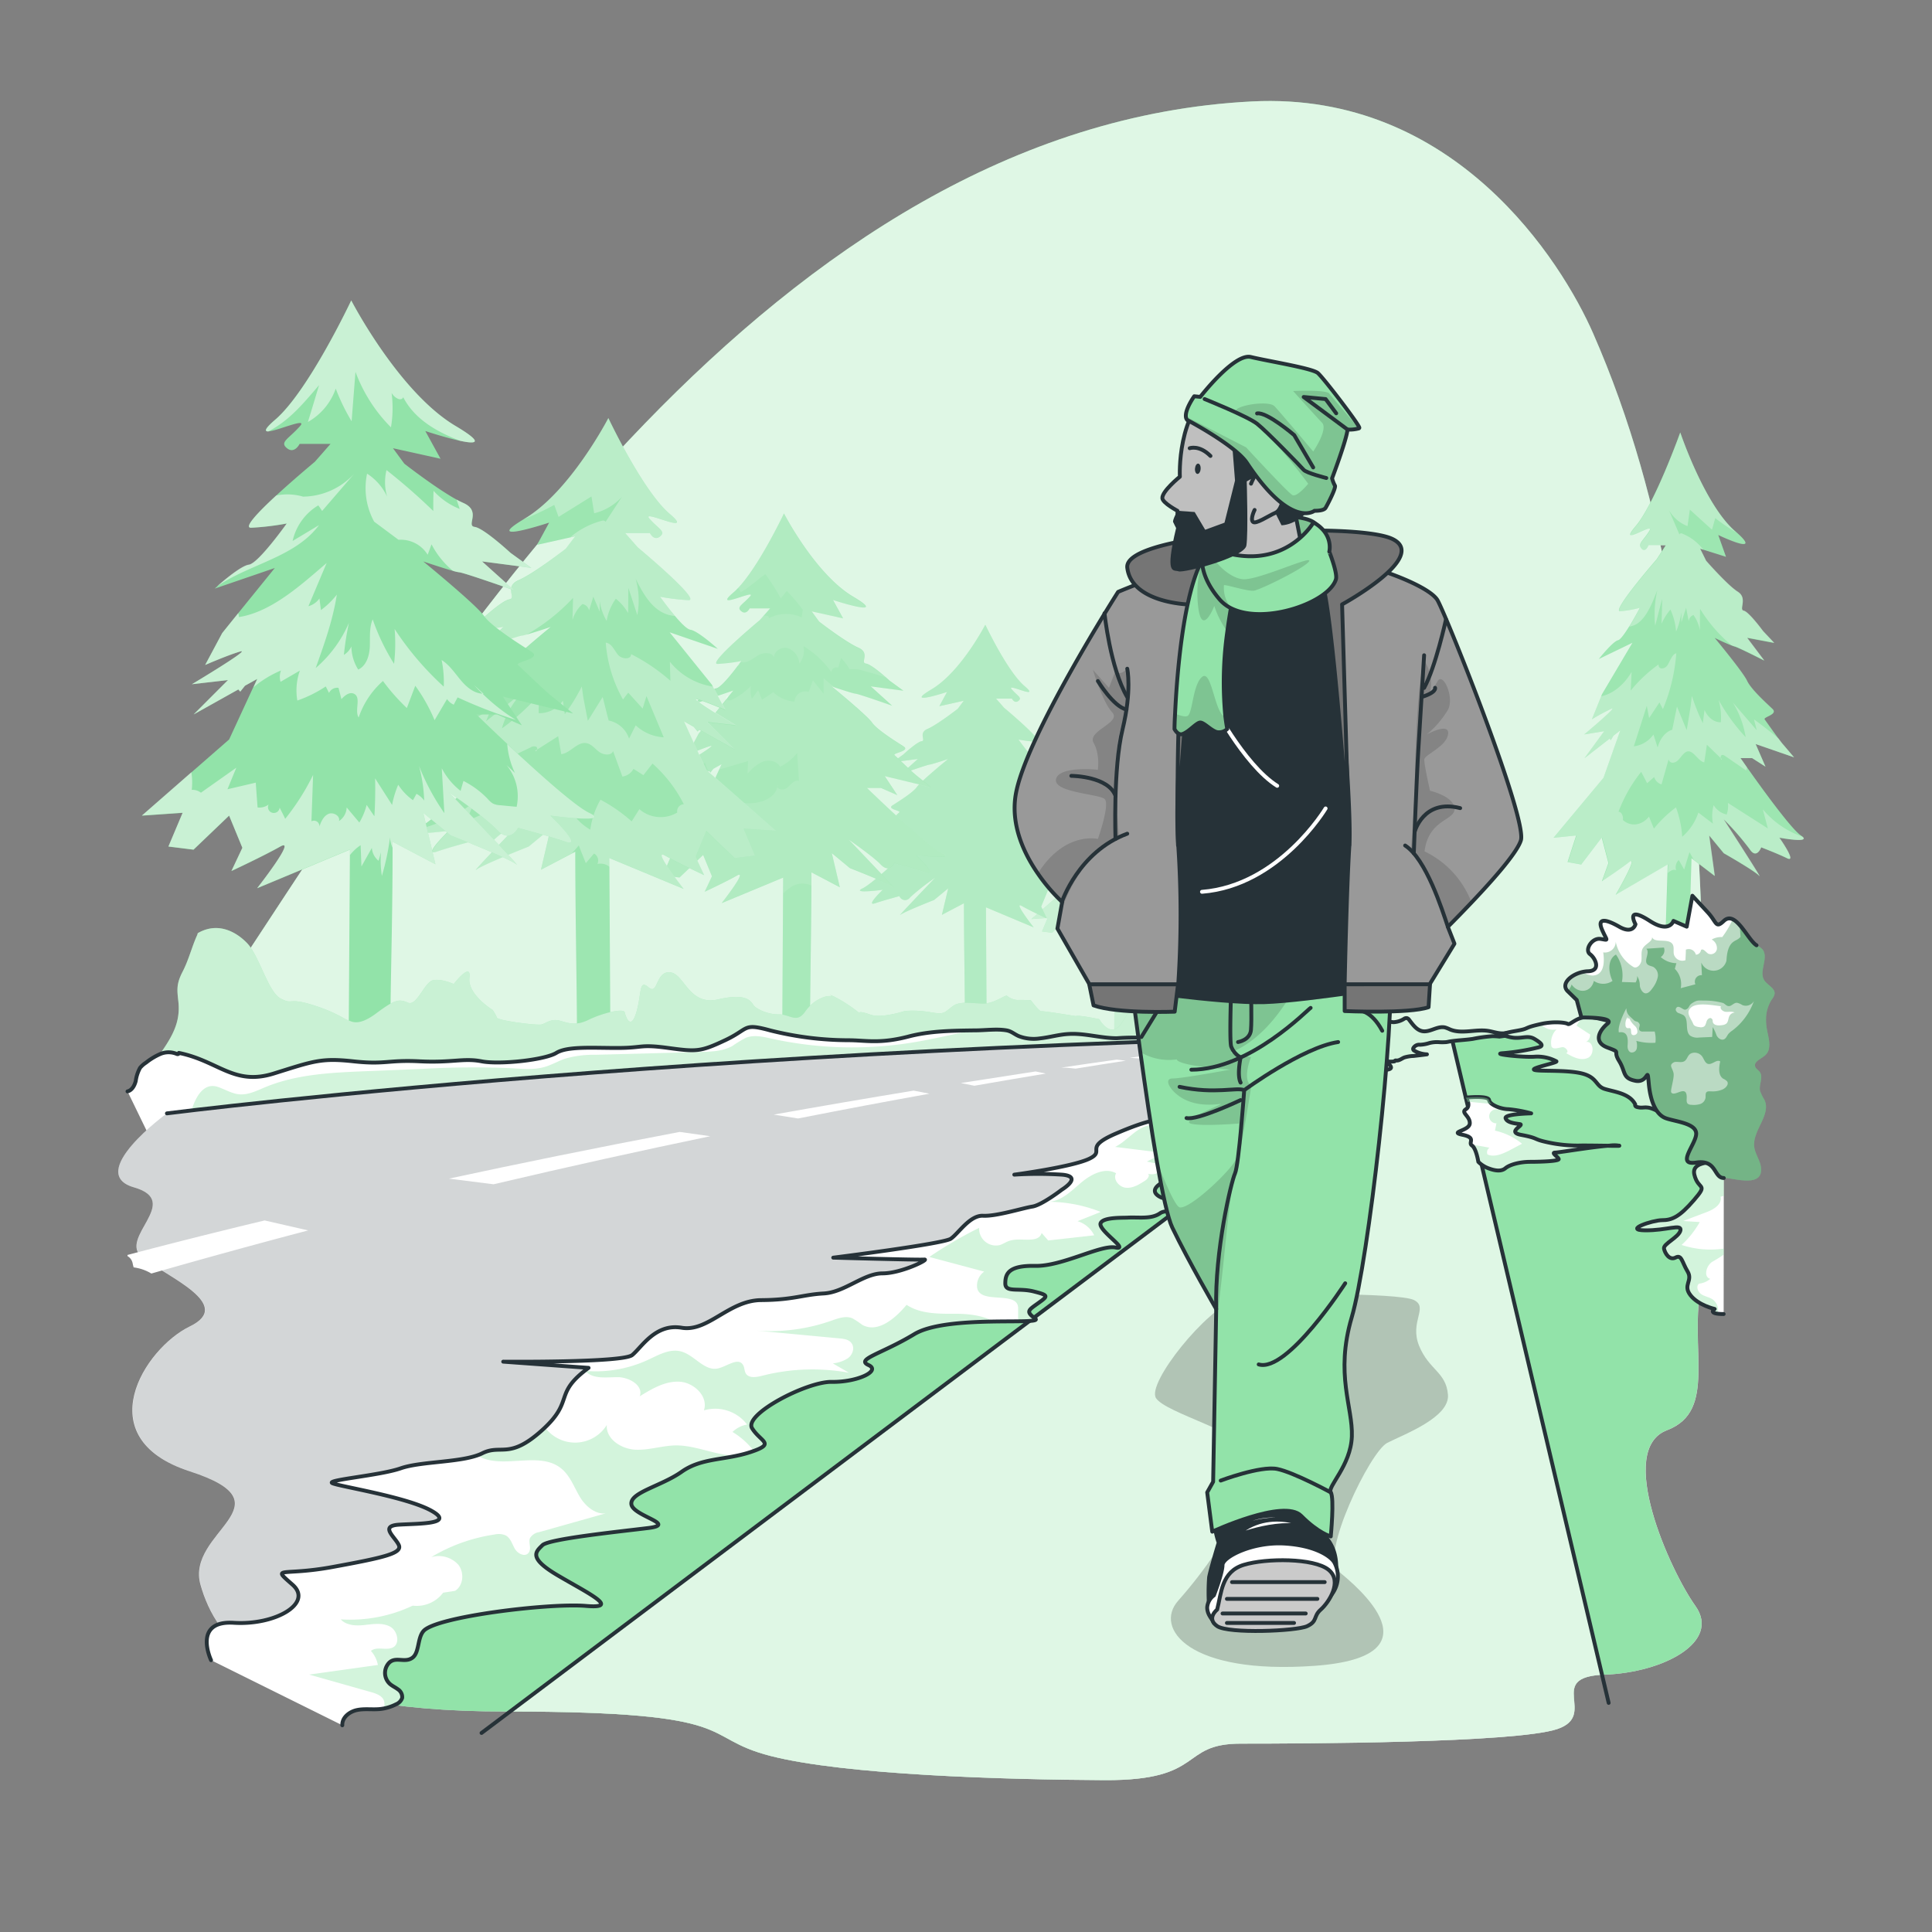 <svg xmlns="http://www.w3.org/2000/svg" xmlns:xlink="http://www.w3.org/1999/xlink" viewBox="0 0 500 500"><rect x="0" y="0" width="500" height="500" fill="#808080" stroke="none"/><defs><clippath id="clip-path"><path d="M33,282.45c1.17-.28,1.83-1.53,2.13-2.69a9.79,9.79,0,0,1,1.12-3.41A6.67,6.67,0,0,1,37.8,275a16.52,16.52,0,0,1,3.71-2.24,5.47,5.47,0,0,1,4.24,0c.28.13.57,0,.54-.27,10.31,2.11,14.24,8.56,24.55,5.34s12.26-4.07,20.61-3.16,8.83-.42,17.18,0,11.35-.91,16,0,16.4-.36,19.35-2.18,9.82-1.24,16.21-1.28,5.39-1,12.75,0,8.35,1,14.73-2,4.42-4.52,11.78-2.51a83.33,83.33,0,0,0,20.13,2.51c4.42,0,8,1,15.51-.95,5.53-1.46,11.46-1.53,17.14-1.6h.15c2.56,0,5.59-.44,8.11,0,1.32.24,2,1,3.22,1.51a10.82,10.82,0,0,0,5.41.57c2.48-.27,4.89-1,7.36-1.14,4.2-.27,8.34,1.09,12.55,1.09a57,57,0,0,1,6.66-.11c1.56.19,3.07.7,4.62,1a31,31,0,0,0,5.78.29q15.12-.12,30.22,1s-206.92,16.43-222.07,17.52l-38,2.7L51.93,292.8l-3.43.25c-.74,0-1.48.1-2.21.15-2.13.17-5.28,1.16-7.41,1.35" style="fill:#fff;stroke:#263238;stroke-linecap:round;stroke-linejoin:round"></path></clippath><clippath id="clip-path-2"><path d="M88.59,446.5c-.1-2,1.82-3.51,3.75-3.93s3.93-.09,5.89-.26a11.81,11.81,0,0,0,4.27-1.24,2.72,2.72,0,0,0,1.58-1.64,2.38,2.38,0,0,0-1.1-2.24c-.69-.53-1.53-.88-2.17-1.48a3.83,3.83,0,0,1-.79-4.4c1.67-3.33,4.6-.57,6.81-2.36,1.72-1.39,1.18-5.05,2.79-6.86,3.34-3.75,32.76-7.28,42-6.48s.37-3.38-7.36-7.95-5.52-6.11-3.88-7.76,19.71-3.5,27.39-4.45-4-3.1-4.37-6.16,7.73-4.67,13-8.39,11.25-2.91,17.88-5.12,2.57-2.57.36-6.15,14.17-12.12,20.62-12,12.89-2.81,9.51-4.35,3.38-2.88,11.85-8,33.86-2.21,31.28-4.05-1.66-2.21.82-4,2.79-2-1.18-3-7.37.37-7.37-2.07.75-4.7,7.73-4.55,16.94-5.52,20.78-4.76-4.58-4.45-3.84-6.29c.63-1.57,5.65-1.37,6.94-1.44,2.95-.17,6.23.49,8.53-1.19a3,3,0,0,1,1.44-.41,94.61,94.61,0,0,1,17.65-.16c1.9.16,4.12.57,5.95,0-2.4-1.22-6.56-1-9.26-1.33-1.78-.24-6.4-.11-7.78-1.45-.83-.8-6.18.8-8.73-1.23s2.66-4,2.66-4,2.85-.21,2.63-1.34.59-2.27,7.37-3.08,12.73-4.26,9.88-5.73-1-2.52-.09-3,6.84-2.72,6.84-2.72,3-3,12.06-4.52,8.7-.41,5.36-2.57.06-1.1,8.44-2.57c3.75-.66-2.19-3,3-2.93s-.39-2.64,1.23-2.21a6.79,6.79,0,0,0,1.93,0,.36.36,0,0,1,.41-.23c.83.1,1.44-.51,2.17-.79a9.46,9.46,0,0,1,2.37-.38c1.15-.13,2.3-.26,3.45-.42a6.79,6.79,0,0,1-3.35-1,.48.48,0,0,1-.16-.63,1.75,1.75,0,0,1,1.73-.85,9.15,9.15,0,0,0,2.43-.45,8,8,0,0,1,2.58-.21,13.73,13.73,0,0,0,1.43,0c.5,0,1-.16,1.47-.23,1.9-.29,3.82-.34,5.72-.62a39.21,39.21,0,0,1,5.06-.7,14.18,14.18,0,0,1,1.84.1l1-.14c1-.13,3.56,0,4.25-.78-1.57-.42-3.31.19-4.92.07-1.12-.09-2.2-.47-3.32-.64-3.25-.47-6.74.9-9.78-.36a9.45,9.45,0,0,0-1.24-.5c-2-.51-3.94,1.32-5.94.94-1.49-.29-2.45-1.69-3.38-2.9a1.11,1.11,0,0,0-.6-.47,1,1,0,0,0-.7.16,5.69,5.69,0,0,1-2.7.89c-1,0-2.14-.56-3,0a6.67,6.67,0,0,0-1,1c-.94.85-2.36.74-3.63.7s-2.77.18-3.34,1.32c-.26.53-.27,1.18-.64,1.64a2.4,2.4,0,0,1-1.33.68,14.82,14.82,0,0,1-6.46.13,1.73,1.73,0,0,0-1.27.06,1.84,1.84,0,0,0-.54.9c-1.47,3.81-9.13,6.36-12.54,3.79-3-2.29-14.5,10.28-14.5,10.28l-9.49,2.17-3.34,2.69s-2-.33-10.8,3.45-2.47,4.41-6.94,6.54S262.5,304,262.5,304a96.81,96.81,0,0,1,12.31,0c5.66.46,0,3.88,0,3.88s-5.18,4-7.63,4.38-9.33,2.56-12.76,2.38-6.39,4.6-8.35,5.94-30.43,4.9-30.43,4.9,22.09.63,23.56.49-5.89,3.58-10.8,3.58-9.82,4.91-15.22,5.2-7.85,1.67-16.19,1.72-13.75,8.3-20.58,7.15-10.35,5.07-12.8,7.07-33.38,1.71-33.38,1.71L152.32,354c-9.33,6.85-3.44,8.37-12,16.11s-10.6,3.55-15.51,6-15.71,2-21.11,3.89-19.63,3-17.66,3.86,19.13,3.54,25.52,7.07-3,3.34-8.23,3.65-1.1,3.13-.12,5.28-3.93,3.25-17.17,5.68-15.91-.34-10.32,4.59c5.4,4.76-4.41,10.53-15.21,9.85s-5.89,9.67-5.89,9.67" style="fill:#fff;stroke:#263238;stroke-linecap:round;stroke-linejoin:round"></path></clippath><clippath id="clip-path-3"><path d="M421.05,265c-2.21.17-7-1.64-9.94-1.81s-4.78,2.19-5.35,1.81-3.67-.72-6.93,0c-5,1.1-2.63,1.13-6.49,1.8s-4.24,1-1.48,1.62,4.4-.66,6.25.45,2.59,1.85.93,2.22a58.33,58.33,0,0,1-9,1.47c-3.36.18,4.71,1.1,8,.92a10.58,10.58,0,0,1,5.72,1.17c.74.3-6.65,1.73-5.72,2.21s8.3-.06,12.35.95,3.49,3.24,5.89,4,6.44,1.1,7.91,4c-.13.63.48.71,1.12.81s1.29-.08,1.93,0c1.93.09,3.77,2,5.5,1.17" style="fill:#fff;stroke:#263238;stroke-linecap:round;stroke-linejoin:round"></path></clippath><clippath id="clip-path-4"><path d="M393.7,293.71c4.46.84,3.07,1.08,6.38,1.82a36.3,36.3,0,0,0,9.39.92c4.23,0,12,.18,8.83,0s-14.72,1.84-15.83,1.84.74,1.1.92,1.66-4.6.73-7.36.73-5.34.74-6.44,1.66-2.76.64-4.42,0a7.23,7.23,0,0,1-2.58-1.66s-.55-3.49-1.65-4.23,1.28-2-2.4-2.76,1.75-1,1.84-2.95-2.44-2.77-1-3.68,0-3,0-3,5.82-.61,6,.64,3.13,2.35,5,2.36a34.24,34.24,0,0,1,5.89,1.08s-7,.12-6.62,1.27,2.46,1.33,3.71,1.52S389.78,293,393.7,293.71Z" style="fill:#fff;stroke:#263238;stroke-linecap:round;stroke-linejoin:round"></path></clippath><clippath id="clip-path-5"><path d="M446.12,300.89s-8.61-1.12-7.63,3.08,3.77,2.11-.08,6.59-5.81,5.22-8.27,5.22-10.06,2.57-4.41,2.63,9.52-1.77,9.17,0-4.51,3.5-4.26,4.73,1.42,3.14,3,2.31,1.62,1.13,3.09,3.58-1.3,3.49.74,6.14,6.29,3.59,6.29,3.59-2.07,1.31,2.32,1.31" style="fill:#fff;stroke:#263238;stroke-linecap:round;stroke-linejoin:round"></path></clippath><clippath id="clip-path-6"><path d="M315,416.56c1.1-4.28,1.1-9.82,6.9-11.58s18.13-1.77,21.91,1.26,0,8.56-2,10.32-.75,3-3.52,4.29-20.34,2-23.27,0S315,416.56,315,416.56Z" style="fill:#fff;stroke:#263238;stroke-linecap:round;stroke-linejoin:round"></path></clippath><clippath id="clip-path-7"><path d="M349.86,371.76c-.29,7.6-6.42,13-5.46,14.47s0,11.4,0,11.4-3.2-.82-7.67-5.34-23,4.11-23,4.11l-1.31-10.17,1.54-2.75.72-40.52.07-4.2s-7.1-12.2-11.36-21.06c-1.15-2.39-2.53-8.8-3.95-16.89-1.49-8.54-3-19-4.32-28.5-2.05-15-3.56-27.78-3.56-27.78s30.33-6.41,50.56-5.19c9.86.6,17.32,3,17.7,8.85,1.17,17.83-5.64,77.93-10,92.75S350.15,364.15,349.86,371.76Z" style="fill:#92E3A9;stroke:#263238;stroke-linecap:round;stroke-linejoin:round"></path></clippath><clippath id="clip-path-8"><path d="M393.6,217.48c-1,3.29-7.66,10.7-12.77,16.08-2.73,2.88-5,5.17-5.83,6l-.3.3,1.69,4.31,0,.1L370,254.72H348s.49-24.48,1.22-35.94-3.92-64.86-5.81-68.86-9.4-4.59-13.32-5.24-17,2.38-19.46,7.52-7.06,48.35-5.7,66.58a271.11,271.11,0,0,1,0,35.94h-23l-8.27-14.41.84-4.68.39-2.2a45,45,0,0,1-6.26-7.31c-3.57-5.14-7.08-12.5-5.77-20.42,2.46-14.84,26.51-52.52,26.51-52.52s21.29-9.2,38-10.31,42,7.61,44.69,12.52S395.31,212,393.6,217.48Z" style="fill:#999;stroke:#263238;stroke-linecap:round;stroke-linejoin:round"></path></clippath><clippath id="clip-path-9"><path d="M340,135.19c-3.88-3.05-29.32-2.57-28.22,5.87s25.64,7.46,28.22,3.53S343.11,137.67,340,135.19Z" style="fill:#92E3A9;stroke:#263238;stroke-linecap:round;stroke-linejoin:round"></path></clippath><clippath id="clip-path-10"><path d="M317.63,163.44a93.28,93.28,0,0,0-.53,21.76c.13,1.16.3,2.31.51,3.44a3,3,0,0,1-2.69.82c-1.52-.42-3.31-2.47-4.29-2.47s-3,2.5-4.67,3c-1.17.34-2-1.31-2-1.31s0-1.53.15-4c.42-9.11,2-31.17,7.31-40.28.06-.11.12-.22.19-.33l8,8.09S318.49,156.79,317.63,163.44Z" style="fill:#92E3A9;stroke:#263238;stroke-linecap:round;stroke-linejoin:round"></path></clippath><clippath id="clip-path-11"><path d="M345.74,149.92c-1.82,6-18.27,11.78-27,7.56a9.58,9.58,0,0,1-3.1-2.34c-7-8.14-3.92-14.08-3.92-14.08.74.34,1.46.65,2.17.92,18.15,7,26.05-6.79,26.05-6.79,5.28,3,4.08,7.58,4.08,7.58S346.21,148.35,345.74,149.92Z" style="fill:#92E3A9;stroke:#263238;stroke-linecap:round;stroke-linejoin:round"></path></clippath><clippath id="clip-path-12"><path d="M351.79,110.73a.29.29,0,0,1-.13.14,9.18,9.18,0,0,1-2.92.3c-.24,2.67-4,12.61-4,12.61a7.76,7.76,0,0,0,.73,1.88c.38.53-1.9,4.92-2.41,5.77s-2.88.76-2.88.76-6,4.86-17.48-12.4c-3.06-4.58-15.45-11.09-15.45-11.09a1.5,1.5,0,0,1-.35-.93c-.15-2,2.17-5.22,2.17-5.22l1.56.16s8.79-11.37,13.09-10.32,15.85,2.89,17.33,4.15S352,110.19,351.79,110.73Z" style="fill:#92E3A9;stroke:#263238;stroke-linecap:round;stroke-linejoin:round"></path></clippath></defs><g id="background-simple"><path d="M64.1,348.32c-24.93-22.5-15.84-77.8-.06-101.76,51.2-77.76,136.43-214.07,260-220.31,52.54-2.66,80.15,41.53,88.25,60,19.47,44.34,25.33,93,27.62,141,2.38,50.16.58,104-25,149.17-9.7,17.12-22.15,33.27-39.15,44.34-17.27,11.23-37.84,17.71-58.61,19.43-33.5,2.79-67.1-5.79-97.85-18.78s-59.22-30.31-88.43-46.21C111.8,364.85,85.11,367.28,64.1,348.32Z" style="fill:#92E3A9"></path><path d="M64.1,348.32c-24.93-22.5-15.84-77.8-.06-101.76,51.2-77.76,136.43-214.07,260-220.31,52.54-2.66,80.15,41.53,88.25,60,19.47,44.34,25.33,93,27.62,141,2.38,50.16.58,104-25,149.17-9.7,17.12-22.15,33.27-39.15,44.34-17.27,11.23-37.84,17.71-58.61,19.43-33.5,2.79-67.1-5.79-97.85-18.78s-59.22-30.31-88.43-46.21C111.8,364.85,85.11,367.28,64.1,348.32Z" style="fill:#fff;opacity:0.7"></path></g><g id="Trees"><path d="M329.94,243.15l2.36-.17-.82,2,1.45.18,2.05-2,.77,1.85-.63,1.34s1.83-.85,2.82-1.41-1.35,2.41-1.35,2.41l5.36-2.23-.1,29.5h2.44c0-5.64.13-24.77.13-30l2.47,1.29-.7-3,1.58,1.31a39.25,39.25,0,0,1,3.79,1.66c.43.36-3.9-4.16-3.9-4.16a27,27,0,0,1,2.8,2.19.67.67,0,0,0,1.2-.13s1.65.43,2.74.81-.87-1.51-.87-1.51,3.61.48,2.25-.17-6.52-5.68-6.52-5.68h1.2l1.42.63-1.09-1.66,4,1-1.2-1c-.44-.34-1.76-1.62-2-1.81s1.43-.36.77-.78a13.51,13.51,0,0,1-2.74-2.07,40,40,0,0,0-3.5-3.14s1.75.59,2.08.63,3.18,1,3.18,1l-1.87-1.67,2.85.37-1.2-.87a8.45,8.45,0,0,0-2.07-1.5c-.53-.06.42-.91-.67-1.39a24.4,24.4,0,0,1-3.4-2.26l-.65-.89,2.74.61-.88-1.6s5,1.66,1.75-.29-6-7.25-6-7.25-2.48,5.25-4.42,6.9,2.12-.4,1.46.35-1.21.92-.77,1.28.74-.25.74-.25h1.78l-.9,1s-4.62,3.85-3.67,3.81a15.54,15.54,0,0,0,2.05-.24s-1.63,2.3-2.18,2.37a7.67,7.67,0,0,0-2,1.38l3.47-1.19-3,3.77-1,1.85a21.72,21.72,0,0,1,2-.78c.71-.21-2.79,1.89-2.79,1.89l2.08-.25-2,2,2.58-1.44.11.13.27-.34.7-.39L335,238.74Z" style="fill:#92E3A9"></path><path d="M329.94,243.15l2.36-.17-.82,2,1.45.18,2.05-2,.77,1.85-.63,1.34s1.83-.85,2.82-1.41-1.35,2.41-1.35,2.41l5.36-2.23-.1,29.5h2.44c0-5.64.13-24.77.13-30l2.47,1.29-.7-3,1.58,1.31a39.25,39.25,0,0,1,3.79,1.66c.43.36-3.9-4.16-3.9-4.16a27,27,0,0,1,2.8,2.19.67.67,0,0,0,1.2-.13s1.65.43,2.74.81-.87-1.51-.87-1.51,3.61.48,2.25-.17-6.52-5.68-6.52-5.68h1.2l1.42.63-1.09-1.66,4,1-1.2-1c-.44-.34-1.76-1.62-2-1.81s1.43-.36.77-.78a13.51,13.51,0,0,1-2.74-2.07,40,40,0,0,0-3.5-3.14s1.75.59,2.08.63,3.18,1,3.18,1l-1.87-1.67,2.85.37-1.2-.87a8.45,8.45,0,0,0-2.07-1.5c-.53-.06.42-.91-.67-1.39a24.4,24.4,0,0,1-3.4-2.26l-.65-.89,2.74.61-.88-1.6s5,1.66,1.75-.29-6-7.25-6-7.25-2.48,5.25-4.42,6.9,2.12-.4,1.46.35-1.21.92-.77,1.28.74-.25.74-.25h1.78l-.9,1s-4.62,3.85-3.67,3.81a15.54,15.54,0,0,0,2.05-.24s-1.63,2.3-2.18,2.37a7.67,7.67,0,0,0-2,1.38l3.47-1.19-3,3.77-1,1.85a21.72,21.72,0,0,1,2-.78c.71-.21-2.79,1.89-2.79,1.89l2.08-.25-2,2,2.58-1.44.11.13.27-.34.7-.39L335,238.74Z" style="fill:#fff;opacity:0.9"></path><path d="M305.74,241.88s-2.67,2.55-1.19,2,3.7-1.08,3.7-1.08a.92.92,0,0,0,1.63.17,35.77,35.77,0,0,1,3.8-3s-5.87,6.11-5.28,5.63a52.59,52.59,0,0,1,5.13-2.26l2.13-1.76-1,4,3.35-1.76c0,7.15.23,24.61.16,30.69h3.31l-.13-30.07,7.25,3s-3.16-4-1.82-3.25,3.82,1.91,3.82,1.91l-.86-1.81,1-2.52,2.78,2.66,2-.24-1.11-2.64,3.18.22-6.81-5.95-2.18-4.72,1,.53.37.46.15-.17,3.49,1.95-2.69-2.68,2.82.32s-4.73-2.83-3.77-2.55,2.74,1.05,2.74,1.05l-1.34-2.5-4.1-5.09,4.69,1.61s-1.92-1.76-2.67-1.87-3-3.22-3-3.22a21.86,21.86,0,0,0,2.78.34c1.29.05-5-5.15-5-5.15l-1.22-1.4h2.41s.4.82,1,.33-.14-.72-1-1.73,4.59,1.75,2-.47-6-9.34-6-9.34-3.71,7.17-8.16,9.81,2.38.4,2.38.4L314.33,214l3.7-.83-.88,1.21a33.88,33.88,0,0,1-4.6,3.06c-1.48.64-.19,1.79-.91,1.88s-2.79,2-2.79,2l-1.63,1.19,3.85-.51-2.52,2.26s3.85-1.36,4.3-1.41,2.81-.85,2.81-.85a54.09,54.09,0,0,0-4.74,4.25,18.18,18.18,0,0,1-3.7,2.8c-.89.57,1.33.79,1,1.05s-2.07,2-2.66,2.46S304,233.9,304,233.9l5.48-1.32L308,234.83l1.92-.85h1.63s-7,6.81-8.82,7.68S305.74,241.88,305.74,241.88Z" style="fill:#92E3A9"></path><path d="M305.74,241.88s-2.67,2.55-1.19,2,3.7-1.08,3.7-1.08a.92.92,0,0,0,1.63.17,35.77,35.77,0,0,1,3.8-3s-5.87,6.11-5.28,5.63a52.59,52.59,0,0,1,5.13-2.26l2.13-1.76-1,4,3.35-1.76c0,7.15.23,24.61.16,30.69h3.31l-.13-30.07,7.25,3s-3.16-4-1.82-3.25,3.82,1.91,3.82,1.91l-.86-1.81,1-2.52,2.78,2.66,2-.24-1.11-2.64,3.18.22-6.81-5.95-2.18-4.72,1,.53.37.46.15-.17,3.49,1.95-2.69-2.68,2.82.32s-4.73-2.83-3.77-2.55,2.74,1.05,2.74,1.05l-1.34-2.5-4.1-5.09,4.69,1.61s-1.92-1.76-2.67-1.87-3-3.22-3-3.22a21.86,21.86,0,0,0,2.78.34c1.29.05-5-5.15-5-5.15l-1.22-1.4h2.41s.4.82,1,.33-.14-.72-1-1.73,4.59,1.75,2-.47-6-9.34-6-9.34-3.71,7.17-8.16,9.81,2.38.4,2.38.4L314.33,214l3.7-.83-.88,1.21a33.88,33.88,0,0,1-4.6,3.06c-1.48.64-.19,1.79-.91,1.88s-2.79,2-2.79,2l-1.63,1.19,3.85-.51-2.52,2.26s3.85-1.36,4.3-1.41,2.81-.85,2.81-.85a54.09,54.09,0,0,0-4.74,4.25,18.18,18.18,0,0,1-3.7,2.8c-.89.57,1.33.79,1,1.05s-2.07,2-2.66,2.46S304,233.9,304,233.9l5.48-1.32L308,234.83l1.92-.85h1.63s-7,6.81-8.82,7.68S305.74,241.88,305.74,241.88Z" style="fill:#fff;opacity:0.7"></path><path d="M266.92,237.85l4.23-.29-1.48,3.5,2.61.33,3.69-3.54,1.38,3.35-1.14,2.4s3.31-1.53,5.08-2.54-2.41,4.33-2.41,4.33l9.63-4-.18,33.22h4.4c-.1-7.25.21-24.34.21-34l4.45,2.34-1.26-5.35,2.84,2.35a68.46,68.46,0,0,1,6.81,3c.78.64-7-7.49-7-7.49a46.74,46.74,0,0,1,5,3.94,1.21,1.21,0,0,0,2.16-.24s3,.78,4.93,1.45-1.58-2.72-1.58-2.72,6.5.87,4.05-.29-11.73-10.21-11.73-10.21h2.17l2.56,1.13-2-3,7.28,1.76-2.16-1.76c-.79-.62-3.15-2.92-3.55-3.26s2.56-.64,1.38-1.4-4.13-2.59-4.92-3.72-6.3-5.65-6.3-5.65,3.15,1.07,3.74,1.13,5.71,1.88,5.71,1.88l-3.35-3,5.12.67-2.17-1.57s-2.75-2.56-3.71-2.68.76-1.65-1.21-2.5a44.32,44.32,0,0,1-6.1-4.07L293,199.7l4.92,1.1-1.58-2.87s9.06,3,3.15-.53-10.83-13-10.83-13-4.44,9.44-7.93,12.4,3.8-.71,2.62.63-2.17,1.65-1.38,2.3,1.32-.44,1.32-.44h3.21l-1.63,1.86s-8.31,6.91-6.6,6.85a29.86,29.86,0,0,0,3.7-.45S279,211.66,278,211.8s-3.56,2.48-3.56,2.48l6.25-2.15-5.46,6.78-1.77,3.32a38.42,38.42,0,0,1,3.64-1.4c1.28-.37-5,3.39-5,3.39l3.75-.43-3.57,3.56,4.64-2.59.2.23.49-.61,1.27-.71L276,229.94Z" style="fill:#92E3A9"></path><path d="M266.92,237.85l4.23-.29-1.48,3.5,2.61.33,3.69-3.54,1.38,3.35-1.14,2.4s3.31-1.53,5.08-2.54-2.41,4.33-2.41,4.33l9.63-4-.18,33.22h4.4c-.1-7.25.21-24.34.21-34l4.45,2.34-1.26-5.35,2.84,2.35a68.46,68.46,0,0,1,6.81,3c.78.64-7-7.49-7-7.49a46.74,46.74,0,0,1,5,3.94,1.21,1.21,0,0,0,2.16-.24s3,.78,4.93,1.45-1.58-2.72-1.58-2.72,6.5.87,4.05-.29-11.73-10.21-11.73-10.21h2.17l2.56,1.13-2-3,7.28,1.76-2.16-1.76c-.79-.62-3.15-2.92-3.55-3.26s2.56-.64,1.38-1.4-4.13-2.59-4.92-3.72-6.3-5.65-6.3-5.65,3.15,1.07,3.74,1.13,5.71,1.88,5.71,1.88l-3.35-3,5.12.67-2.17-1.57s-2.75-2.56-3.71-2.68.76-1.65-1.21-2.5a44.32,44.32,0,0,1-6.1-4.07L293,199.7l4.92,1.1-1.58-2.87s9.06,3,3.15-.53-10.83-13-10.83-13-4.44,9.44-7.93,12.4,3.8-.71,2.62.63-2.17,1.65-1.38,2.3,1.32-.44,1.32-.44h3.21l-1.63,1.86s-8.31,6.91-6.6,6.85a29.86,29.86,0,0,0,3.7-.45S279,211.66,278,211.8s-3.56,2.48-3.56,2.48l6.25-2.15-5.46,6.78-1.77,3.32a38.42,38.42,0,0,1,3.64-1.4c1.28-.37-5,3.39-5,3.39l3.75-.43-3.57,3.56,4.64-2.59.2.23.49-.61,1.27-.71L276,229.94Z" style="fill:#fff;opacity:0.5"></path><path d="M228.45,230.28s-4.54,4.34-2,3.49,6.32-1.84,6.32-1.86a1.56,1.56,0,0,0,2.78.31,59.57,59.57,0,0,1,6.46-5.06s-10,10.42-9,9.6,8.74-3.85,8.74-3.85l3.64-3-1.62,6.85,5.7-3c0,12.66.42,31.7.27,40.84h5.65l-.23-39.79L267.51,240s-5.38-6.84-3.1-5.55,6.51,3.26,6.51,3.26l-1.46-3.09,1.77-4.29,4.74,4.54,3.34-.42-1.89-4.49,5.43.37-11.62-10.15-3.72-8,1.63.91.62.78.25-.29,6,3.32-4.58-4.57,4.81.56s-8.08-4.83-6.44-4.36,4.67,1.8,4.67,1.8L272.15,206l-7-8.69,8,2.75s-3.28-3-4.56-3.18-5-5.49-5-5.49a35.72,35.72,0,0,0,4.74.58c2.19.08-8.47-8.79-8.47-8.79l-2.08-2.38h4.11s.69,1.4,1.7.57-.26-1.23-1.77-3,7.83,3,3.35-.8S255,161.68,255,161.68s-6.32,12.21-13.9,16.71,4,.68,4,.68l-2,3.69,6.32-1.41-1.52,2.06s-5.3,4.13-7.83,5.22-.33,3.05-1.55,3.2-4.76,3.45-4.76,3.45l-2.78,2,6.57-.86-4.3,3.86s6.57-2.32,7.33-2.41,4.8-1.45,4.8-1.45-7.07,5.78-8.08,7.24-4.8,3.79-6.32,4.77,2.27,1.36,1.77,1.8-3.54,3.39-4.55,4.19-2.78,2.25-2.78,2.25l9.35-2.25-2.53,3.83,3.29-1.45h2.78s-11.91,11.61-15.05,13.1S228.45,230.28,228.45,230.28Z" style="fill:#92E3A9"></path><path d="M228.45,230.28s-4.54,4.34-2,3.49,6.32-1.84,6.32-1.86a1.56,1.56,0,0,0,2.78.31,59.57,59.57,0,0,1,6.46-5.06s-10,10.42-9,9.6,8.74-3.85,8.74-3.85l3.64-3-1.62,6.85,5.7-3c0,12.66.42,31.7.27,40.84h5.65l-.23-39.79L267.51,240s-5.38-6.84-3.1-5.55,6.51,3.26,6.51,3.26l-1.46-3.09,1.77-4.29,4.74,4.54,3.34-.42-1.89-4.49,5.43.37-11.62-10.15-3.72-8,1.63.91.62.78.25-.29,6,3.32-4.58-4.57,4.81.56s-8.08-4.83-6.44-4.36,4.67,1.8,4.67,1.8L272.15,206l-7-8.69,8,2.75s-3.28-3-4.56-3.18-5-5.49-5-5.49a35.72,35.72,0,0,0,4.74.58c2.19.08-8.47-8.79-8.47-8.79l-2.08-2.38h4.11s.69,1.4,1.7.57-.26-1.23-1.77-3,7.83,3,3.35-.8S255,161.68,255,161.68s-6.32,12.21-13.9,16.71,4,.68,4,.68l-2,3.69,6.32-1.41-1.52,2.06s-5.3,4.13-7.83,5.22-.33,3.05-1.55,3.2-4.76,3.45-4.76,3.45l-2.78,2,6.57-.86-4.3,3.86s6.57-2.32,7.33-2.41,4.8-1.45,4.8-1.45-7.07,5.78-8.08,7.24-4.8,3.79-6.32,4.77,2.27,1.36,1.77,1.8-3.54,3.39-4.55,4.19-2.78,2.25-2.78,2.25l9.35-2.25-2.53,3.83,3.29-1.45h2.78s-11.91,11.61-15.05,13.1S228.45,230.28,228.45,230.28Z" style="fill:#fff;opacity:0.3"></path><path d="M167,221.26l7-.49-2.44,5.79,4.31.54,6.11-5.84,2.27,5.52-1.88,4s5.46-2.54,8.39-4.2-4,7.15-4,7.15l15.92-6.61-.28,47.51h7.27c-.22-11.59.33-32.31.33-48.87l7.35,3.86-2.08-8.83,4.69,3.88s10,3.9,11.25,4.95-11.58-12.36-11.58-12.36,6,4.15,8.33,6.51,3.57-.41,3.57-.39,4.89,1.28,8.14,2.38-2.6-4.48-2.6-4.48,10.73,1.43,6.69-.49-19.38-16.87-19.38-16.87H228l4.23,1.87-3.26-4.93,12,2.9s-2.28-1.88-3.58-2.9-5.2-4.83-5.86-5.4,4.24-1.06,2.28-2.32-6.83-4.27-8.13-6.15-10.41-9.33-10.41-9.33,5.2,1.77,6.18,1.88,9.43,3.1,9.43,3.1l-5.53-5,8.46,1.12-3.58-2.6s-4.55-4.23-6.13-4.43,1.25-2.73-2-4.14S212,160.88,212,160.88l-1.95-2.66,8.14,1.82-2.61-4.76s15,4.93,5.21-.87-17.9-21.53-17.9-21.53-7.35,15.6-13.11,20.49,6.28-1.18,4.32,1-3.58,2.73-2.27,3.81,2.18-.73,2.18-.73h5.3l-2.69,3.06s-13.73,11.42-10.9,11.32a46.26,46.26,0,0,0,6.11-.74s-4.85,6.84-6.5,7.07-5.87,4.1-5.87,4.1l10.32-3.54-9,11.19-2.93,5.49s3.91-1.71,6-2.32-8.29,5.62-8.29,5.62l6.19-.72-5.9,5.88,7.67-4.28.33.38.8-1,2.1-1.17L182,208.18Z" style="fill:#92E3A9"></path><path d="M237.06,221.26s5.85,5.58,2.6,4.48-8.14-2.37-8.14-2.39-1.3,2.76-3.57.39a78.39,78.39,0,0,0-8.33-6.5s12.88,13.42,11.58,12.37-11.25-5-11.25-5l-4.69-3.87,2.08,8.83L210,225.74c0,5.24-.06,10.9-.12,16.56-.15,12.2-.36,24.38-.21,32.31H202.4l.18-32.38.09-15.13-15.92,6.61s6.92-8.81,4-7.15-8.4,4.2-8.4,4.2l1.88-4L182,221.26l-6.1,5.84-4.3-.54,2.43-5.78-7,.48,11.93-10.42,3-2.66,4.18-9,.62-1.34-2.1,1.17-.62.78-.18.23-.12-.13-.21-.25-.14.09-7.53,4.19,5.91-5.88-.34,0-5.86.68s10.39-6.23,8.29-5.62-5.77,2.21-6,2.31l2.91-5.49,6-7.37L188,181h0l.08-.12,1.68-2.07-10.31,3.53c.25-.24,4.28-3.87,5.87-4.09,1.18-.17,4-3.77,5.53-5.76h0l.57-.78.28-.38a.94.94,0,0,0,.09-.13l-.28,0-.13,0a44.28,44.28,0,0,1-5.69.66c-2.83.11,10.9-11.31,10.9-11.31l1-1.15,1.69-1.92H194s-.88,1.79-2.19.72.33-1.58,2.28-3.79-10.08,3.84-4.32-1a14.22,14.22,0,0,0,1.26-1.22c5.52-5.83,11.85-19.28,11.85-19.28s8.13,15.74,17.89,21.55-5.2.86-5.2.86l2.61,4.76-8.14-1.83,1.95,2.67s6.83,5.31,10.09,6.71.43,3.94,2,4.13c1.16.15,3.94,2.5,5.32,3.71l.81.73,3.58,2.6-8.46-1.12,5.53,5s-8.46-3-9.43-3.09a55.6,55.6,0,0,1-5.35-1.6h0l-.79-.26c.46.39,9.12,7.49,10.39,9.33s6.18,4.88,8.13,6.14-2.93,1.75-2.28,2.32,4.56,4.37,5.87,5.39,3.57,2.91,3.57,2.91l-12-2.91,3.26,4.94L228,203.9h-3.58s15.33,15,19.38,16.88S237.06,221.26,237.06,221.26Z" style="fill:#fff;opacity:0.2"></path><path d="M184.06,204.14a5.8,5.8,0,0,1-.68,2.62A4.8,4.8,0,0,1,184.06,204.14Z" style="fill:#fff;opacity:0.3"></path><path d="M188.1,180.83a.27.27,0,0,1-.07.14s0,0,0,0c-.23-.36,0-1,.41-.86A4.5,4.5,0,0,1,188.1,180.83Z" style="fill:#fff;opacity:0.3"></path><path d="M201.33,203.15a2.5,2.5,0,0,1-.06.38A.67.67,0,0,1,201.33,203.15Z" style="fill:#fff;opacity:0.3"></path><path d="M191.45,171.65a1.22,1.22,0,0,1-.57.78Z" style="fill:#fff;opacity:0.3"></path><path d="M196.62,160.56l1-1.15c.74-.19,1.56,0,1.31.62a9.48,9.48,0,0,1,8.54-.25c.1-.67.19-1.34.3-2a50.42,50.42,0,0,0-4.15-4.84l-1.55,1.92a59.55,59.55,0,0,0-4-6.27c-2.15,1.5-4.08,3.41-6.39,4.69a6,6,0,0,0-.64-1.13c5.52-5.83,11.85-19.28,11.85-19.28s8.13,15.74,17.89,21.55-5.2.86-5.2.86l2.61,4.76-8.14-1.83,1.95,2.67s6.83,5.31,10.09,6.71.43,3.94,2,4.13c1.16.15,3.94,2.5,5.32,3.71-1.87-.71-3.81-1.24-5.74-1.77a8.44,8.44,0,0,0-3.81-.43,13.72,13.72,0,0,0-2.19-2.94c-.25.84-.5,1.68-.74,2.52a1.29,1.29,0,0,0-1.76,1.17,23.86,23.86,0,0,0-7.22-6.75,5.5,5.5,0,0,1-1.07,4.51,4.6,4.6,0,0,0-3-4c-1.65-.46-3.69.86-3.58,2.54-.28-1.57-2.82-1.51-4.23-.6s-2.94,2.11-4.37,1.63a.82.82,0,0,1-.19-.09.51.51,0,0,1-.17-.07.26.26,0,0,1,0,.1,44.28,44.28,0,0,1-5.69.66C182.89,172,196.62,160.56,196.62,160.56Z" style="fill:#fff;opacity:0.1"></path><path d="M243.75,220.78c-4.05-1.92-19.38-16.88-19.38-16.88H228l4.23,1.87-3.26-4.94,12,2.91s-2.28-1.87-3.57-2.91-5.21-4.83-5.87-5.39,4.24-1.06,2.28-2.32-6.83-4.27-8.13-6.14-9.93-8.94-10.39-9.33l.79.26c-1-.76-2-1.57-2.93-2.39,0,1.34,0,2.68,0,4l-2.77-3.45-1.09,3a2.79,2.79,0,0,0-3.68,2.48,8.6,8.6,0,0,1-5.47-2.41l-2.93,1.94-1-2.46-1.62,2.21a7.05,7.05,0,0,1-.25-3.32A17.1,17.1,0,0,1,189.6,181a1.57,1.57,0,0,1-1.46.14A.35.35,0,0,1,188,181a5.82,5.82,0,0,1-1.32,1.6l-6,7.37-2.91,5.49c.23-.1,4-1.72,6-2.31s-8.29,5.62-8.29,5.62l5.86-.68c.36-.23.73-.47,1.09-.73.29.79.59,1.59.87,2.38l.09.23.26-.07.3-.1,2.1-.61,7.54-2.22q-.07,1.65-.12,3.3a10.7,10.7,0,0,1,3.94-3.15c1.6-.57,3.7-.17,4.47,1.33a13.53,13.53,0,0,0,4.41-3.54q.25,3.59.49,7.18c-1.15-.38-2.08.92-3,1.73s-2.5.56-2.61-.26c-.53,3.08-4.5,4.47-7.73,4.31s-6.93-1.17-9.94.32a4.45,4.45,0,0,1-.22-1.4,9.28,9.28,0,0,1-3.22,3.37c-.4.26-.82.49-1.24.71L167,221.26l7-.48-2.43,5.78,4.3.54,6.1-5.84,2.28,5.52-1.88,4s5.46-2.54,8.4-4.2-4,7.15-4,7.15l15.92-6.61,0,4,.34-.19a9.8,9.8,0,0,1,1.93-1.52,5.38,5.38,0,0,1,5.07-.2c0-1.15,0-2.29,0-3.41l7.35,3.87-2.08-8.83,4.69,3.87s10,3.9,11.25,5-11.58-12.37-11.58-12.37a78.39,78.39,0,0,1,8.33,6.5c2.27,2.37,3.57-.4,3.57-.39s4.89,1.3,8.14,2.39-2.6-4.48-2.6-4.48S247.79,222.69,243.75,220.78Z" style="fill:#fff;opacity:0.1"></path><path d="M116.17,215s-7.08,6.76-3.15,5.42,9.83-2.86,9.83-2.88,1.58,3.32,4.33.47,10.06-7.86,10.06-7.86-15.57,16.21-14,14.94,13.59-6,13.59-6l5.67-4.68L140,225.09l8.88-4.67c0,18.19.55,40.85.45,54.19H158l-.3-52.55,19.24,8s-8.37-10.65-4.83-8.64,10.14,5.07,10.14,5.07l-2.27-4.8,2.75-6.68,7.38,7.06,5.2-.65-2.94-7,8.45.58-18.09-15.8L177,186.68l2.53,1.41,1,1.22.4-.46,9.27,5.18L183,186.92l7.48.87s-12.56-7.52-10-6.79,7.27,2.8,7.27,2.8l-3.54-6.63L173.3,163.64l12.46,4.28s-5.11-4.66-7.09-4.94-7.85-8.55-7.85-8.55a56,56,0,0,0,7.38.89c3.42.13-13.17-13.67-13.17-13.67l-3.25-3.7h6.41s1.06,2.17,2.63.87-.39-1.91-2.75-4.59,12.19,4.65,5.23-1.26-15.85-24.77-15.85-24.77-9.83,19-21.62,26,6.29,1.05,6.29,1.05L139,141l9.83-2.2L146.44,142s-8.25,6.42-12.18,8.12-.52,4.74-2.43,5-7.4,5.36-7.4,5.36l-4.33,3.13,10.22-1.34-6.68,6s10.22-3.62,11.4-3.75,7.47-2.26,7.47-2.26-11,9-12.58,11.27-7.47,5.91-9.83,7.43,3.54,2.11,2.75,2.8-5.5,5.28-7.08,6.52-4.32,3.51-4.32,3.51L126,190.32l-3.93,6,5.11-2.25h4.32S113,212.1,108.08,214.42,116.17,215,116.17,215Z" style="fill:#92E3A9"></path><path d="M192.39,214.42l2.94,7-5.2.65L182.75,215,180,221.68l2.27,4.8s-6.6-3.06-10.14-5.07,4.82,8.64,4.82,8.64l-19.22-8v2.27l.28,50.28h-8.7c.11-13.34-.45-36-.45-54.19l-.81.43L140,225.08l2.52-10.66-5.66,4.68s-12,4.71-13.6,6,13.41-14.34,14-14.91c-.44.29-7.37,5.08-10,7.84s-4.33-.49-4.33-.47-5.89,1.55-9.83,2.88,3.15-5.42,3.15-5.42-11.55,1.54-8.75-.23a7.34,7.34,0,0,1,.66-.35c3.76-1.79,15.63-12.92,20.87-17.94,1.58-1.49,2.55-2.45,2.55-2.45h-4.32l-5.11,2.25,3.92-5.95-14.54,3.5s2.75-2.27,4.33-3.5c.37-.3.92-.78,1.54-1.35h0c2-1.84,4.92-4.65,5.52-5.17.79-.69-5.11-1.28-2.75-2.8s8.26-5.16,9.83-7.42,12.17-11,12.57-11.27c-.25.07-4.2,1.42-6.33,2a10.22,10.22,0,0,1-1.13.26c-1.18.13-11.4,3.74-11.4,3.74l6.68-6-10.22,1.35,4.32-3.14s5.51-5.12,7.41-5.36-1.51-3.29,2.43-5S146.44,142,146.44,142l2.36-3.22-1.22.27L139,141l3.15-5.74s-17.71,5.84-6.65-.83l.36-.22c11.79-7,21.63-26,21.63-26s8.88,18.87,15.84,24.77-7.59-1.43-5.23,1.26,4.32,3.29,2.75,4.59-2.63-.88-2.63-.88h-6.41l3.25,3.71s16.6,13.8,13.17,13.68a57.36,57.36,0,0,1-7.38-.9s1.86,2.63,3.85,5c1.53,1.81,3.13,3.46,4,3.58,1.91.27,6.78,4.66,7.08,4.94l-12.45-4.27,10.89,13.52.33.61,3.2,6c-.28-.12-4.79-2.07-7.26-2.79s10,6.79,10,6.79l-7.49-.87,7.14,7.11-9.27-5.17-.4.45-1-1.22L177,186.68l5.8,12.52L200.83,215Z" style="fill:#fff;opacity:0.1"></path><path d="M138.51,194.35,139,194C138.91,194.26,138.74,194.43,138.51,194.35Z" style="fill:#fff;opacity:0.5"></path><path d="M178.2,155.33a57.36,57.36,0,0,1-7.38-.9s1.86,2.63,3.85,5a12.82,12.82,0,0,1-1.62-.3c-4.2-1.14-6.6-5.44-8.55-9.35a20.39,20.39,0,0,1,.44,9.41c-.77-2.35-1.54-4.71-2.32-7.06l-.06,6.52a13.8,13.8,0,0,0-3.18-3.71A13.67,13.67,0,0,0,157,160.7a14.59,14.59,0,0,1-1.8-5.15c0,.9,0,1.82,0,2.73l-1.65-3.86c-.36,1.19-.73,2.37-1.1,3.56a2.11,2.11,0,0,0-1.73-1.65,9,9,0,0,0-2.56,4.09l.15-5.69a50.54,50.54,0,0,1-12.15,9.58,10.22,10.22,0,0,1-1.13.26c-1.18.13-11.4,3.74-11.4,3.74l6.68-6-10.22,1.35,4.32-3.14s5.51-5.12,7.41-5.36-1.51-3.29,2.43-5S146.44,142,146.44,142l2.36-3.22-1.22.27a20.77,20.77,0,0,1,8.36-4.32c.32-.08.76.14.77.34,1.42-2.16,2.83-4.33,4.24-6.49a14.15,14.15,0,0,1-7.18,4.25l-.7-4.35-8.51,5.29c-.37-1-.74-2.06-1.12-3.1a71.35,71.35,0,0,1-8,3.74l.36-.22c11.79-7,21.63-26,21.63-26s8.88,18.87,15.84,24.77-7.59-1.43-5.23,1.26,4.32,3.29,2.75,4.59-2.63-.88-2.63-.88h-6.41l3.25,3.71S181.63,155.45,178.2,155.33Z" style="fill:#fff;opacity:0.3"></path><path d="M192.39,214.42l2.94,7-5.2.65L182.75,215,180,221.68l2.27,4.8s-6.6-3.06-10.14-5.07,4.82,8.64,4.82,8.64l-19.22-8v2.27a3.72,3.72,0,0,0-3.12-.73,2.07,2.07,0,0,0-.88-2.7l-2.12,2.49c-.6-1.53-1.22-3-1.82-4.58q-.84,1-1.74,2L140,225.08l2.52-10.66-5.66,4.68s-12,4.71-13.6,6,13.41-14.34,14-14.91c-.44.29-7.37,5.08-10,7.84s-4.33-.49-4.33-.47-5.89,1.55-9.83,2.88,3.15-5.42,3.15-5.42-11.55,1.54-8.75-.23a38,38,0,0,0,15.24-7.22l-2.07,5q7.64-3.37,15.26-6.72a4.84,4.84,0,0,0,.34,3,8.42,8.42,0,0,0,5-2.46,7.49,7.49,0,0,1,.08,4.88l5.58-2.92a14.56,14.56,0,0,0,5.84,6.37,21,21,0,0,1,2.64-7.75,41.19,41.19,0,0,1,8.06,5.6l2-3.16a8.38,8.38,0,0,0,9.8.88,1.82,1.82,0,0,1,1.7-2.16,35.41,35.41,0,0,0-8.1-10.52c-.78,1-1.58,2-2.36,3-.85-.55-1.71-1.09-2.57-1.63a3.87,3.87,0,0,1-2.86,2c-.8-2.19-1.61-4.39-2.41-6.59-.53,1.27-2.46,1-3.56.23s-2-2.08-3.36-2.3c-2.38-.39-4.09,2.55-6.49,2.86l-.81-4.65L139,194a.65.65,0,0,0-.21-.74,1.66,1.66,0,0,0-1.51.19l-8,3.81a4.7,4.7,0,0,1-.29-.82c1.58-1.49,2.55-2.45,2.55-2.45h-4.32l-5.11,2.25,3.92-5.95-14.54,3.5s2.75-2.27,4.33-3.5c.37-.3.92-.78,1.54-1.35h0q4.71-2.75,9.6-5.16l-1.17,2.88,9.3-7.34a21.92,21.92,0,0,0-5.2,9.2,57.69,57.69,0,0,0,10.55-9.8,12.25,12.25,0,0,0-1,5.85,7.33,7.33,0,0,0,6.23-3.23l.5,3.49a49.21,49.21,0,0,0,4.4-7.17c.13,1,.26,1.93.4,2.89.39,2,.77,4,1.16,6l3.84-6.16c.53,2,1,4.05,1.55,6.08a7,7,0,0,1,5.28,4.68c.57-1.15,1.14-2.29,1.72-3.43a11.63,11.63,0,0,0,7.26,3.1l-4.47-10.67c-.34,1.07-.66,2.15-1,3.22l-3.72-4.12-1.36,1.77a35.11,35.11,0,0,1-4.46-14.7c1.51.16,2.18,1.91,3.12,3.1s3.47,1.38,3.43-.13a48.41,48.41,0,0,1,10.18,6.9c-.05-1.64-.09-3.28-.13-4.93a17.65,17.65,0,0,0,11.22,6.44l3.2,6c-.28-.12-4.79-2.07-7.26-2.79s10,6.79,10,6.79l-7.49-.87,7.14,7.11-9.27-5.17-.4.45-1-1.22L177,186.68l5.8,12.52L200.83,215Z" style="fill:#fff;opacity:0.3"></path><path d="M142.44,211.08s8.83,8.43,3.93,6.76-12.28-3.57-12.28-3.6-2,4.15-5.4.59-12.16-9.54-12.54-9.8c.57.59,19.39,20.2,17.46,18.64s-17-7.48-17-7.48l-7.07-5.84,3.15,13.32-11.09-5.83v1.56c0,23.49-.79,39.93-.52,55.21H90.2l.35-53.24v-1.48l-24,10s10.44-13.3,6-10.79-12.65,6.33-12.65,6.33l2.83-6-3.43-8.33-9.21,8.81-6.5-.81,3.68-8.73-10.55.73,12.81-11.2,9.77-8.53,6.22-13.46,1-2.17-3.17,1.76L62.18,179l-.5-.57L50.11,184.9,59,176l-9.34,1.08s15.69-9.39,12.51-8.47-9.08,3.49-9.08,3.49l4.42-8.27,4.13-5.13L71.12,147l-15.55,5.33.55-.49c1.6-1.41,6.26-5.39,8.3-5.67,2.47-.35,9.79-10.66,9.79-10.66A69.94,69.94,0,0,1,65,136.58c-2.11.07,1.89-4.11,6.48-8.34s10-8.73,10-8.73l4.06-4.63h-8s-1.33,2.71-3.29,1.1.49-2.39,3.43-5.74c2-2.31-6,1.33-8.29,1.4-1,0-.92-.68,1.77-3C79.81,101.3,90.9,77.75,90.9,77.75s12.27,23.74,27,32.49c7.63,4.54,5.24,4.73,1.17,3.84-3.79-.8-9-2.53-9-2.53l3.94,7.18L101.7,116l2.94,4s8.29,6.45,13.55,9.31c.6.32,1.17.6,1.67.83,4.91,2.12.64,5.92,3,6.23s9.25,6.69,9.25,6.69l5.4,3.91-12.76-1.67,8.34,7.5s-12.76-4.52-14.23-4.68a9.77,9.77,0,0,1-1.68-.39c-2.68-.75-7.27-2.3-7.63-2.42.55.45,13.76,11.28,15.69,14.06s9.32,7.38,12.27,9.27-4.42,2.64-3.44,3.49,6.88,6.6,8.84,8.15,5.4,4.37,5.4,4.37l-18.17-4.37,4.92,7.44-6.39-2.81H123.3s3.42,3.35,8,7.63c7.3,6.83,17.48,16.05,21.24,17.82C158.64,213.24,142.44,211.08,142.44,211.08Z" style="fill:#92E3A9"></path><path d="M78.44,128.53a18.3,18.3,0,0,0,13.23-5.93l-8.3,9.63c-.33-.47-.66-1-1-1.44A14.36,14.36,0,0,0,75.73,140l6.83-4.1c-6.19,8.33-17.87,10-26.44,15.88,1.6-1.41,6.26-5.39,8.3-5.67,2.47-.35,9.79-10.66,9.79-10.66A69.94,69.94,0,0,1,65,136.58c-2.11.07,1.89-4.11,6.48-8.34A14.55,14.55,0,0,1,78.44,128.53Z" style="fill:#fff;opacity:0.5"></path><path d="M101.18,110.59A39.81,39.81,0,0,1,92,96.23q-.51,6.4-1,12.8a51.63,51.63,0,0,1-4.11-8.46,15.92,15.92,0,0,1-7.21,8.64c1-3.19,1.93-6.36,2.9-9.54-4.44,5.19-7.8,9.19-13.15,12-1,0-.92-.68,1.77-3C79.81,101.3,90.9,77.75,90.9,77.75s12.27,23.74,27,32.49c7.63,4.54,5.24,4.73,1.17,3.84-6.1-2.35-11.8-5.62-14.72-11.29-.51,1.26-2.38.08-3-1.11A30.24,30.24,0,0,1,101.18,110.59Z" style="fill:#fff;opacity:0.5"></path><path d="M124.77,145.29l8.34,7.5s-12.76-4.52-14.23-4.68a9.77,9.77,0,0,1-1.68-.39,22,22,0,0,1-5.52-6.85l-1,2.7a8.16,8.16,0,0,0-7.54-3.87L96.83,135A18.09,18.09,0,0,1,95,122.58a14.28,14.28,0,0,1,5.19,5.94,13.09,13.09,0,0,1-.16-6.86,155.79,155.79,0,0,1,12.1,10.58c0-1.74,0-3.48.07-5.22a18,18,0,0,0,6.77,4.69l-.81-2.41c.6.32,1.17.6,1.67.83,4.91,2.12.64,5.92,3,6.23s9.25,6.69,9.25,6.69l5.4,3.91Z" style="fill:#fff;opacity:0.5"></path><path d="M133.51,186.31a124.6,124.6,0,0,1-15.08-5.83c-.34.62-.67,1.26-1,1.89a4.1,4.1,0,0,1-1.74-1.45l-3.22,5.47a44.06,44.06,0,0,0-5-8.92c-.72,1.92-1.45,3.85-2.18,5.77a52.31,52.31,0,0,1-6.18-7,22,22,0,0,0-6.29,9.45c-1.15-1.89.77-5.24-1.24-6.16-1.15-.53-2.38.48-3.22,1.41-.25-1-.51-2-.76-2.93a2.36,2.36,0,0,0-2.45,1.32l-.84-1.68a32.79,32.79,0,0,1-7.36,3.65,15.36,15.36,0,0,1,.66-7.75l-5,2.9a4.53,4.53,0,0,1,.11-2.93,27.84,27.84,0,0,0-7.09,4.32l1-2.17-3.17,1.76L62.18,179l-.5-.57L50.11,184.9,59,176l-9.34,1.08s15.69-9.39,12.51-8.47-9.08,3.49-9.08,3.49l4.42-8.27,4.13-5.13a3.07,3.07,0,0,1,.18,1c8.57-1.34,16.34-8.56,22.72-14q-2.37,5.6-4.72,11.19a5.24,5.24,0,0,0,2.85-2c.13,1,.26,2,.39,3a21.13,21.13,0,0,0,4.11-4c-1,6.52-3.24,12.76-5.47,19a32.21,32.21,0,0,0,8.6-11.69A75.34,75.34,0,0,0,89,169.48a4.9,4.9,0,0,0,1.94-2.19,11.45,11.45,0,0,0,1.77,6c2.13-1,2.91-3.64,3-6s-.18-4.81.74-7a55.6,55.6,0,0,0,5.53,11.5,44.93,44.93,0,0,0,.15-9,78.07,78.07,0,0,0,12.71,14.91,27.42,27.42,0,0,0-.55-6.88c2,1.23,3.38,3.33,4.91,5.16s3.41,3.44,5.67,3.54A49.42,49.42,0,0,0,133.51,186.31Z" style="fill:#fff;opacity:0.5"></path><path d="M125.17,179.57h-.29c-.76-.74-1.49-1.5-2.2-2.28Z" style="fill:#fff;opacity:0.5"></path><path d="M142.44,211.08s8.83,8.43,3.93,6.76-12.28-3.57-12.28-3.6-2,4.15-5.4.59-12.16-9.54-12.54-9.8c.57.59,19.39,20.2,17.46,18.64s-17-7.48-17-7.48l-7.07-5.84,3.15,13.32-11.09-5.83v1.56a6.93,6.93,0,0,1-.66-2.72,62.43,62.43,0,0,1-2.11,10,25.5,25.5,0,0,1-.23-6.11c-.21.73-.41,1.47-.63,2.2a4.66,4.66,0,0,1-1.73-3.34l-2.7,4.81-.21-5.5a11.64,11.64,0,0,0-2.79,2.59v-1.48l-24,10s10.44-13.3,6-10.79-12.65,6.33-12.65,6.33l2.83-6-3.43-8.33-9.21,8.81-6.5-.81,3.68-8.73-10.55.73,12.81-11.2a16.15,16.15,0,0,1,.1,4.55,3.63,3.63,0,0,1,2.38.74l9.16-6.47c-.76,1.85-1.53,3.71-2.29,5.58l7.32-1.71q.23,3.21.47,6.42a4,4,0,0,0,2.85-.75,1.51,1.51,0,1,0,2.86.79c.49,1,1,1.93,1.44,2.9a60.67,60.67,0,0,0,7.22-11.36q-.21,6-.43,12a1.41,1.41,0,0,1,2.06,1.36c.45-1.3,1.08-2.71,2.34-3.27s3.15.55,2.72,1.86a4.44,4.44,0,0,0,2-3.53L93,212.87a17.17,17.17,0,0,0,1.89-4.56c.68,1,1.35,2,2,2.94.21-3.27.26-6.55.19-9.81l4.39,6.87a25.59,25.59,0,0,1,1.59-5.22,14.56,14.56,0,0,0,3.82,4l.9-1.64a5.42,5.42,0,0,1,2,1.74,39.47,39.47,0,0,0-1.35-9,59.2,59.2,0,0,0,6.57,12.25q-.33-5.81-.67-11.62a17.78,17.78,0,0,0,4.87,5.86c.24-.85.49-1.71.74-2.57a22.92,22.92,0,0,1,6.34,4.71,5.8,5.8,0,0,0,1.29,1.14,5.09,5.09,0,0,0,1.94.44l4.19.4A12.67,12.67,0,0,0,131.09,198c.72.68,1.46,1.36,2.18,2.05a21.26,21.26,0,0,1-2-7.5c7.3,6.83,17.48,16.05,21.24,17.82C158.64,213.24,142.44,211.08,142.44,211.08Z" style="fill:#fff;opacity:0.5"></path><path d="M460.48,216.8s4.7,6.63,2,5.32-6.7-2.81-6.7-2.83-1.17,3.26-3,.46a70.69,70.69,0,0,0-6.72-7.72s10.29,15.93,9.24,14.68-9.21-5.89-9.21-5.89l-3.78-4.6,1.45,10.49-6-4.59c-.49,17.87-1.48,40.13-1.77,53.23h-6l1.61-51.62-13.47,7.85s6.05-10.46,3.55-8.49-7.12,5-7.12,5l1.7-4.73-1.72-6.55-5.28,6.93-3.57-.64,2.22-6.87-5.84.58L415,201.28,419.34,189l-1.78,1.39-.71,1.19-.26-.44-6.53,5.08,5.11-7-5.18.85s8.86-7.39,7.09-6.67a51.41,51.41,0,0,0-5.09,2.75l2.62-6.51,7.87-13.29-8.71,4.21s3.65-4.59,5-4.87,5.63-8.39,5.63-8.39a28.16,28.16,0,0,1-5.11.88c-2.36.12,9.45-13.44,9.45-13.44l2.34-3.63h-4.42s-.79,2.13-1.84.86.33-1.88,2-4.52-8.52,4.57-3.56-1.23,11.58-24.33,11.58-24.33,6.26,18.68,14.21,25.56-4.37,1-4.37,1l2,5.64L440,142l1.54,3.16s5.52,6.3,8.18,8,.23,4.67,1.54,4.91,5,5.26,5,5.26l2.9,3.08-7-1.32,4.44,5.9s-6.95-3.55-7.76-3.67a50.13,50.13,0,0,1-5.08-2.23s7.34,8.85,8.37,11.08,5,5.8,6.57,7.29-2.49,2.08-2,2.75,3.65,5.19,4.7,6.41S464.3,196,464.3,196l-9.93-3.44,2.55,5.86-3.47-2.22h-3s12.29,17.76,15.6,20S460.48,216.8,460.48,216.8Z" style="fill:#92E3A9"></path><path d="M408,216.23l-2.22,6.86,3.57.64,5.28-6.94,1.72,6.57-1.7,4.71s4.63-3,7.12-5-3.55,8.49-3.55,8.49l13.47-7.85-.07,2.23L430,275.36h6c.28-13.11,1.28-35.36,1.77-53.24l.54.42,5.45,4.16-1.45-10.47,3.78,4.59s8.16,4.63,9.21,5.88-8.86-14.09-9.23-14.65a69.37,69.37,0,0,1,6.71,7.7c1.82,2.8,3-.48,3-.46s4,1.52,6.69,2.83-2-5.33-2-5.33,7.92,1.52,6-.22a4,4,0,0,0-.45-.34c-2.54-1.76-10.42-12.69-13.91-17.63-1-1.46-1.69-2.41-1.69-2.41h3l3.47,2.22-2.55-5.85L464.3,196s-1.84-2.22-2.89-3.43c-.25-.3-.61-.76-1-1.33h0c-1.35-1.81-3.27-4.56-3.67-5.07-.52-.68,3.56-1.26,2-2.75s-5.55-5.08-6.57-7.3S444,165.35,443.74,165c.17.07,2.86,1.4,4.32,2a4.56,4.56,0,0,0,.77.26c.81.13,7.75,3.67,7.75,3.67l-4.44-5.9,7,1.32-2.9-3.08s-3.66-5-5-5.26,1.13-3.24-1.54-4.91-8.18-8-8.18-8L440,142l.83.27,5.89,1.9-2-5.64s12,5.73,4.61-.82l-.25-.21c-7.93-6.9-14.2-25.58-14.2-25.58s-6.63,18.54-11.58,24.34,5.26-1.41,3.57,1.24-3.07,3.23-2,4.5,1.84-.86,1.84-.86h4.42l-2.34,3.64s-11.81,13.56-9.44,13.44a29.38,29.38,0,0,0,5.11-.88s-1.36,2.58-2.79,4.89c-1.1,1.77-2.25,3.39-2.85,3.51-1.33.26-4.8,4.58-5,4.85l8.69-4.2-7.87,13.29-.24.6L412,186.14a50.34,50.34,0,0,1,5.08-2.74c1.77-.73-7.09,6.66-7.09,6.66l5.18-.85-5.11,7,6.53-5.08.26.45.7-1.2,1.79-1.39L415,201.28l-12.89,15.51Z" style="fill:#fff;opacity:0.1"></path><path d="M445.63,196.51l-.31-.31C445.36,196.42,445.47,196.59,445.63,196.51Z" style="fill:#fff;opacity:0.5"></path><path d="M419.33,158.17a29.38,29.38,0,0,0,5.11-.88s-1.36,2.58-2.79,4.89a6.54,6.54,0,0,0,1.13-.31c2.92-1.11,4.69-5.34,6.14-9.18a28.48,28.48,0,0,0-.56,9.25c.6-2.32,1.19-4.63,1.79-6.94,0,2.14-.09,4.27-.13,6.41a13.9,13.9,0,0,1,2.29-3.65,16.79,16.79,0,0,1,1.46,5.69,19.19,19.19,0,0,0,1.37-5.06c0,.89,0,1.78,0,2.68l1.23-3.79c.22,1.17.44,2.33.67,3.5a1.88,1.88,0,0,1,1.23-1.62,9.73,9.73,0,0,1,1.66,4c0-1.86,0-3.72.05-5.58a38.35,38.35,0,0,0,8.12,9.4,4.56,4.56,0,0,0,.77.26c.81.13,7.75,3.67,7.75,3.67l-4.44-5.9,7,1.32-2.9-3.08s-3.66-5-5-5.26,1.13-3.24-1.54-4.91-8.18-8-8.18-8L440,142l.83.27a12.92,12.92,0,0,0-5.64-4.24.44.44,0,0,0-.54.33l-2.75-6.38a9.44,9.44,0,0,0,4.83,4.18l.6-4.28c1.91,1.74,3.82,3.48,5.73,5.2l.85-3a43.58,43.58,0,0,0,5.4,3.67l-.25-.21c-7.93-6.9-14.2-25.58-14.2-25.58s-6.63,18.54-11.58,24.34,5.26-1.41,3.57,1.24-3.07,3.23-2,4.5,1.84-.86,1.84-.86h4.42l-2.34,3.64S417,158.29,419.33,158.17Z" style="fill:#fff;opacity:0.3"></path><path d="M408,216.23l-2.22,6.86,3.57.64,5.28-6.94,1.72,6.57-1.7,4.71s4.63-3,7.12-5-3.55,8.49-3.55,8.49l13.47-7.85-.07,2.23c.68-.6,1.44-1.07,2.17-.71a2.57,2.57,0,0,1,.67-2.66c.47.81.93,1.63,1.4,2.45l1.38-4.5c.36.69.74,1.35,1.14,2l5.45,4.16-1.45-10.47,3.78,4.59s8.16,4.63,9.21,5.88-8.86-14.09-9.23-14.65a69.37,69.37,0,0,1,6.71,7.7c1.82,2.8,3-.48,3-.46s4,1.52,6.69,2.83-2-5.33-2-5.33,7.92,1.52,6-.22a23.13,23.13,0,0,1-10.32-7.09c.43,1.64.87,3.29,1.3,4.94l-10.34-6.6a6.58,6.58,0,0,1-.32,3,5.23,5.23,0,0,1-3.36-2.43,10.4,10.4,0,0,0-.19,4.8l-3.77-2.87a14.13,14.13,0,0,1-4.19,6.26,26.84,26.84,0,0,0-1.61-7.61,31.7,31.7,0,0,0-5.71,5.49c-.42-1-.85-2.06-1.27-3.1-1.86,2.34-4.77,2.7-6.77.86.2-1-.39-2.13-1.12-2.12a37.33,37.33,0,0,1,5.87-10.33l1.54,2.94,1.82-1.6A2.81,2.81,0,0,0,430,203c.61-2.16,1.23-4.32,1.84-6.49.33,1.26,1.66,1,2.44.23s1.44-2,2.38-2.26c1.65-.38,2.75,2.51,4.4,2.81.23-1.52.45-3,.68-4.56l3.58,3.47a.81.81,0,0,1,.16-.72c.32-.26.72,0,1,.18l5.42,3.74a5.24,5.24,0,0,0,.22-.8c-1-1.46-1.69-2.41-1.69-2.41h3l3.47,2.22-2.55-5.85L464.3,196s-1.84-2.22-2.89-3.43c-.25-.3-.61-.76-1-1.33h0q-3.18-2.68-6.48-5.06c.24.94.48,1.88.73,2.82l-6.21-7.21a24.6,24.6,0,0,1,3.33,9,48.66,48.66,0,0,1-7-9.63,16.43,16.43,0,0,1,.57,5.75c-1.69.08-3.34-1.17-4.22-3.17l-.44,3.43a54.56,54.56,0,0,1-2.83-7.05c-.12,1-.23,1.89-.35,2.84-.33,2-.64,4-1,6L434,182.87c-.42,2-.82,4-1.23,6-1.69.45-3.19,2.29-3.77,4.6-.36-1.12-.72-2.25-1.09-3.37a7.3,7.3,0,0,1-5.08,3.05l3.36-10.48.6,3.16,2.68-4.05c.29.58.59,1.16.89,1.74a46.21,46.21,0,0,0,3.46-14.44c-1,.16-1.55,1.87-2.23,3s-2.43,1.35-2.35-.13a37.21,37.21,0,0,0-7.21,6.77c.08-1.61.15-3.22.23-4.83-2,3.41-4.89,5.7-7.91,6.32L412,186.14a50.34,50.34,0,0,1,5.08-2.74c1.77-.73-7.09,6.66-7.09,6.66l5.18-.85-5.11,7,6.53-5.08.26.45.7-1.2,1.79-1.39L415,201.28l-12.89,15.51Z" style="fill:#fff;opacity:0.3"></path><path d="M51,242.06c-1.4,3.11-2.14,6.31-3.74,9.41s-1.46,4.55-1.11,7.62c.54,4.77-1,8.27-4.11,12.77-4.06,5.84.07,9.35-.84,15.14-.47,3-5.32,9.54-2.89,11,1.17.73,3.62.56,5,.85a14.86,14.86,0,0,1,5.34,2c3.6,2.41,3.25,7.67,6.1,10.41,29.39.64,300-42.63,300-42.63s-1.89-1.75-1.8-3.55-5.38-4.35-7.63-5.16-2.16-.28-4.28.06-2.68-.07-5.19-.95-7.32-3-11.47-4.85-7.67,4.46-10.45,6.51-4-.77-5.55-.86-6.89.93-11.49.65-3.83.27-6.69,4.39-5.71-1.11-5.71-1.11-3.45-.71-4.71-.8a4.79,4.79,0,0,0-1.47,0s-8.26-1.37-8.79-1.24-2.74-2.86-2.74-2.86-2.25-.12-3.39-.06a4.68,4.68,0,0,1-2.78-1.08c-.42-.35-3.42,2.14-6.4,2s-4.14-.35-5.67-.08-1.55.43-3.57,2-4.13-.49-10.8,0c0,0-6,2-8.94.94s-2.9-.46-2.9-.46a37.48,37.48,0,0,0-6.4-4.18c-2.51-1.06,0,0-1.11-.14s-4.22.83-6.44,4-3.84.69-6.84.72-5.82-1.46-6.46-2.29-1.45-3.4-9.17-1.6-8.76-6.72-12.54-7-3,6.07-5.55,3.87-1.7,1.66-3.14,6.5-2.76,1.11-3,0-5.52.05-9.52,2-6.32.11-8.15,0-2.72.83-3.88,1.13-11.27-1-11.51-1.76a11.65,11.65,0,0,0-1.13-2s-6.54-4-6-8.34-4.07,1.64-4.07,1.64-3.07-1.44-5.32-1-4.21,6.87-6.56,5.81-3.52-.69-8.21,2.8S91,264.31,90,264s-3.21-2.12-9.35-4-4.74.11-8-1.57-5.5-11-8.69-14.34c-2.65-2.76-7.43-5.68-12.78-2.59A2.86,2.86,0,0,1,51,242.06Z" style="fill:#92E3A9"></path><path d="M51,242.06c-1.4,3.11-2.14,6.31-3.74,9.41s-1.46,4.55-1.11,7.62c.54,4.77-1,8.27-4.11,12.77-4.06,5.84.07,9.35-.84,15.14-.47,3-5.32,9.54-2.89,11,1.17.73,3.62.56,5,.85a14.86,14.86,0,0,1,5.34,2c3.6,2.41,3.25,7.67,6.1,10.41,29.39.64,300-42.63,300-42.63s-1.89-1.75-1.8-3.55-5.38-4.35-7.63-5.16-2.16-.28-4.28.06-2.68-.07-5.19-.95-7.32-3-11.47-4.85-7.67,4.46-10.45,6.51-4-.77-5.55-.86-6.89.93-11.49.65-3.83.27-6.69,4.39-5.71-1.11-5.71-1.11-3.45-.71-4.71-.8a4.79,4.79,0,0,0-1.47,0s-8.26-1.37-8.79-1.24-2.74-2.86-2.74-2.86-2.25-.12-3.39-.06a4.68,4.68,0,0,1-2.78-1.08c-.42-.35-3.42,2.14-6.4,2s-4.14-.35-5.67-.08-1.55.43-3.57,2-4.13-.49-10.8,0c0,0-6,2-8.94.94s-2.9-.46-2.9-.46a37.48,37.48,0,0,0-6.4-4.18c-2.51-1.06,0,0-1.11-.14s-4.22.83-6.44,4-3.84.69-6.84.72-5.82-1.46-6.46-2.29-1.45-3.4-9.17-1.6-8.76-6.72-12.54-7-3,6.07-5.55,3.87-1.7,1.66-3.14,6.5-2.76,1.11-3,0-5.52.05-9.52,2-6.32.11-8.15,0-2.72.83-3.88,1.13-11.27-1-11.51-1.76a11.65,11.65,0,0,0-1.13-2s-6.54-4-6-8.34-4.07,1.64-4.07,1.64-3.07-1.44-5.32-1-4.21,6.87-6.56,5.81-3.52-.69-8.21,2.8S91,264.31,90,264s-3.21-2.12-9.35-4-4.74.11-8-1.57-5.5-11-8.69-14.34c-2.65-2.76-7.43-5.68-12.78-2.59A2.86,2.86,0,0,1,51,242.06Z" style="fill:#fff;opacity:0.5"></path></g><g id="Road"><path d="M33,282.45c1.17-.28,1.83-1.53,2.13-2.69a9.79,9.79,0,0,1,1.12-3.41A6.67,6.67,0,0,1,37.8,275a16.52,16.52,0,0,1,3.71-2.24,5.47,5.47,0,0,1,4.24,0c.28.13.57,0,.54-.27,10.31,2.11,14.24,8.56,24.55,5.34s12.26-4.07,20.61-3.16,8.83-.42,17.18,0,11.35-.91,16,0,16.4-.36,19.35-2.18,9.82-1.24,16.21-1.28,5.39-1,12.75,0,8.35,1,14.73-2,4.42-4.52,11.78-2.51a83.33,83.33,0,0,0,20.13,2.51c4.42,0,8,1,15.51-.95,5.53-1.46,11.46-1.53,17.14-1.6h.15c2.56,0,5.59-.44,8.11,0,1.32.24,2,1,3.22,1.51a10.82,10.82,0,0,0,5.41.57c2.48-.27,4.89-1,7.36-1.14,4.2-.27,8.34,1.09,12.55,1.09a57,57,0,0,1,6.66-.11c1.56.19,3.07.7,4.62,1a31,31,0,0,0,5.78.29q15.12-.12,30.22,1s-206.92,16.43-222.07,17.52l-38,2.7L51.93,292.8l-3.43.25c-.74,0-1.48.1-2.21.15-2.13.17-5.28,1.16-7.41,1.35" style="fill:#fff"></path><g style="clip-path:url(#clip-path)"><path d="M336.3,270.83s-41.34,4.53-43.73,4.76l-.93.06c-1,.1-1.92.14-2.88.21l-9.43.68-30.95,2.21-41.94,3-46.77,3.34-45.44,3.26-38,2.7L51.93,292.8l-3.43.25c.52-5.88,2.91-13.32,7.77-11.79,1.88.6,3.62,1.74,5.58,1.94,2.34.23,4.55-.9,6.72-1.81,8.1-3.38,17.1-3.79,25.88-4.16l14.76-.6a228.47,228.47,0,0,1,23.26-.17c2.88.18,5.83.46,8.59-.37,1.8-.53,3.43-1.51,5.19-2.11a26.44,26.44,0,0,1,7.78-1l27.41-.74c2.79-.08,5.7-.19,8.13-1.56a29.06,29.06,0,0,1,3.48-2.11c2.12-.83,4.51-.25,6.72.25a97.23,97.23,0,0,0,38.34.64c4.73-.85,9.39-2,14.11-2.86h.15c2.56,0,5.59-.44,8.11,0,1.32.24,2,1,3.22,1.51a10.82,10.82,0,0,0,5.41.57c2.48-.27,4.89-1,7.36-1.14,4.2-.27,8.34,1.09,12.55,1.09a57,57,0,0,1,6.66-.11c1.56.19,3.07.7,4.62,1a31,31,0,0,0,5.78.29Q321.2,269.68,336.3,270.83Z" style="fill:#92E3A9;opacity:0.4"></path></g><path d="M33,282.45c1.17-.28,1.83-1.53,2.13-2.69a9.79,9.79,0,0,1,1.12-3.41A6.67,6.67,0,0,1,37.8,275a16.52,16.52,0,0,1,3.71-2.24,5.47,5.47,0,0,1,4.24,0c.28.13.57,0,.54-.27,10.31,2.11,14.24,8.56,24.55,5.34s12.26-4.07,20.61-3.16,8.83-.42,17.18,0,11.35-.91,16,0,16.4-.36,19.35-2.18,9.82-1.24,16.21-1.28,5.39-1,12.75,0,8.35,1,14.73-2,4.42-4.52,11.78-2.51a83.33,83.33,0,0,0,20.13,2.51c4.42,0,8,1,15.51-.95,5.53-1.46,11.46-1.53,17.14-1.6h.15c2.56,0,5.59-.44,8.11,0,1.32.24,2,1,3.22,1.51a10.82,10.82,0,0,0,5.41.57c2.48-.27,4.89-1,7.36-1.14,4.2-.27,8.34,1.09,12.55,1.09a57,57,0,0,1,6.66-.11c1.56.19,3.07.7,4.62,1a31,31,0,0,0,5.78.29q15.12-.12,30.22,1s-206.92,16.43-222.07,17.52l-38,2.7L51.93,292.8l-3.43.25c-.74,0-1.48.1-2.21.15-2.13.17-5.28,1.16-7.41,1.35" style="fill:none;stroke:#263238;stroke-linecap:round;stroke-linejoin:round"></path><path d="M427,267.41C209.75,266.9,43.2,288.14,43.2,288.14s-21.27,15.48-8.53,19.15-4.32,13.1,2.18,18.16,23.94,12.19,12.27,17.83-26.61,28.87,0,37.5-1.19,15.55,2.78,29.39S68.38,442.94,131,442.94s49.34,6.62,68.48,11.51,60.17,6.12,86.41,6.25,19.16-9.45,35.22-9.45,71.12-.17,81.88-3.76-3.24-13.53,12.22-14.08,30.19-8.53,23.56-17.8-20.61-40.43-7.36-45.46,5.47-21.38,9-38.25,3.53-43-3.1-50.17,9.57-3.31,8.84-7.46S427,267.41,427,267.41Z" style="fill:#fff"></path><path d="M437.26,281.73c6.62,7.19,6.62,33.31,3.11,50.18s4.26,33.2-9,38.23.73,36.2,7.37,45.47-8.11,17.24-23.56,17.8l-.57,0c-14.55.79-1.05,10.51-11.66,14.06s-65.82,3.76-81.88,3.76-9,9.58-35.22,9.45-67.27-1.35-86.41-6.24S193.4,443,132,442.94h-1c-19.75,0-34.52-1.88-45.6-4.9-24-6.54-30.74-18.4-33.46-27.87-4-13.84,23.84-20.76-2.77-29.39s-11.67-31.87,0-37.5-5.78-12.78-12.29-17.83S47.41,311,34.67,307.29s8.53-19.15,8.53-19.15,135.45-17.27,321.35-20.29c20.24-.33,41.08-.49,62.41-.44,0,0,18.4,2.71,19.14,6.87S430.63,274.54,437.26,281.73Z" style="fill:#263238;opacity:0.2"></path><path d="M437.26,281.73c6.62,7.19,6.62,33.31,3.11,50.18s4.26,33.2-9,38.23.73,36.2,7.37,45.47-8.11,17.24-23.56,17.8l-.57,0c-14.55.79-1.05,10.51-11.66,14.06s-65.82,3.76-81.88,3.76-9,9.58-35.22,9.45-67.27-1.35-86.41-6.24S193.4,443,132,442.94h-1c-19.75,0-34.52-1.88-45.6-4.9l.7-9.66L363.5,268.19l1.05-.34c20.24-.33,41.08-.49,62.41-.44,0,0,18.4,2.71,19.14,6.87S430.63,274.54,437.26,281.73Z" style="fill:#92E3A9"></path><g style="opacity:0.7"><path d="M403,447.49c-10.76,3.6-65.82,3.76-81.88,3.76s-9,9.58-35.22,9.45-67.27-1.35-86.41-6.24S193.4,443,132,442.94L364.43,268.19H375.6l39,165.24C400.06,434.22,413.56,443.94,403,447.49Z" style="fill:#fff"></path></g><polyline points="416.32 440.71 375.6 268.19 364.44 268.19 124.62 448.49" style="fill:none;stroke:#263238;stroke-linecap:round;stroke-linejoin:round"></polyline><path d="M427,267.41C209.75,266.9,43.2,288.14,43.2,288.14" style="fill:none;stroke:#263238;stroke-linecap:round;stroke-linejoin:round"></path><line x1="86.06" y1="428.38" x2="363.5" y2="268.19" style="fill:none;stroke:#263238;stroke-linecap:round;stroke-linejoin:round"></line><path d="M88.59,446.5c-.1-2,1.82-3.51,3.75-3.93s3.93-.09,5.89-.26a11.81,11.81,0,0,0,4.27-1.24,2.72,2.72,0,0,0,1.58-1.64,2.38,2.38,0,0,0-1.1-2.24c-.69-.53-1.53-.88-2.17-1.48a3.83,3.83,0,0,1-.79-4.4c1.67-3.33,4.6-.57,6.81-2.36,1.72-1.39,1.18-5.05,2.79-6.86,3.34-3.75,32.76-7.28,42-6.48s.37-3.38-7.36-7.95-5.52-6.11-3.88-7.76,19.71-3.5,27.39-4.45-4-3.1-4.37-6.16,7.73-4.67,13-8.39,11.25-2.91,17.88-5.12,2.57-2.57.36-6.15,14.17-12.12,20.62-12,12.89-2.81,9.51-4.35,3.38-2.88,11.85-8,33.86-2.21,31.28-4.05-1.66-2.21.82-4,2.79-2-1.18-3-7.37.37-7.37-2.07.75-4.7,7.73-4.55,16.94-5.52,20.78-4.76-4.58-4.45-3.84-6.29c.63-1.57,5.65-1.37,6.94-1.44,2.95-.17,6.23.49,8.53-1.19a3,3,0,0,1,1.44-.41,94.61,94.61,0,0,1,17.65-.16c1.9.16,4.12.57,5.95,0-2.4-1.22-6.56-1-9.26-1.33-1.78-.24-6.4-.11-7.78-1.45-.83-.8-6.18.8-8.73-1.23s2.66-4,2.66-4,2.85-.21,2.63-1.34.59-2.27,7.37-3.08,12.73-4.26,9.88-5.73-1-2.52-.09-3,6.84-2.72,6.84-2.72,3-3,12.06-4.52,8.7-.41,5.36-2.57.06-1.1,8.44-2.57c3.75-.66-2.19-3,3-2.93s-.39-2.64,1.23-2.21a6.79,6.79,0,0,0,1.93,0,.36.36,0,0,1,.41-.23c.83.1,1.44-.51,2.17-.79a9.46,9.46,0,0,1,2.37-.38c1.15-.13,2.3-.26,3.45-.42a6.79,6.79,0,0,1-3.35-1,.48.48,0,0,1-.16-.63,1.75,1.75,0,0,1,1.73-.85,9.15,9.15,0,0,0,2.43-.45,8,8,0,0,1,2.58-.21,13.73,13.73,0,0,0,1.43,0c.5,0,1-.16,1.47-.23,1.9-.29,3.82-.34,5.72-.62a39.21,39.21,0,0,1,5.06-.7,14.18,14.18,0,0,1,1.84.1l1-.14c1-.13,3.56,0,4.25-.78-1.57-.42-3.31.19-4.92.07-1.12-.09-2.2-.47-3.32-.64-3.25-.47-6.74.9-9.78-.36a9.45,9.45,0,0,0-1.24-.5c-2-.51-3.94,1.32-5.94.94-1.49-.29-2.45-1.69-3.38-2.9a1.11,1.11,0,0,0-.6-.47,1,1,0,0,0-.7.16,5.69,5.69,0,0,1-2.7.89c-1,0-2.14-.56-3,0a6.67,6.67,0,0,0-1,1c-.94.85-2.36.74-3.63.7s-2.77.18-3.34,1.32c-.26.53-.27,1.18-.64,1.64a2.4,2.4,0,0,1-1.33.68,14.82,14.82,0,0,1-6.46.13,1.73,1.73,0,0,0-1.27.06,1.84,1.84,0,0,0-.54.9c-1.47,3.81-9.13,6.36-12.54,3.79-3-2.29-14.5,10.28-14.5,10.28l-9.49,2.17-3.34,2.69s-2-.33-10.8,3.45-2.47,4.41-6.94,6.54S262.5,304,262.5,304a96.81,96.81,0,0,1,12.31,0c5.66.46,0,3.88,0,3.88s-5.18,4-7.63,4.38-9.33,2.56-12.76,2.38-6.39,4.6-8.35,5.94-30.43,4.9-30.43,4.9,22.09.63,23.56.49-5.89,3.58-10.8,3.58-9.82,4.91-15.22,5.2-7.85,1.67-16.19,1.72-13.75,8.3-20.58,7.15-10.35,5.07-12.8,7.07-33.38,1.71-33.38,1.71L152.32,354c-9.33,6.85-3.44,8.37-12,16.11s-10.6,3.55-15.51,6-15.71,2-21.11,3.89-19.63,3-17.66,3.86,19.13,3.54,25.52,7.07-3,3.34-8.23,3.65-1.1,3.13-.12,5.28-3.93,3.25-17.17,5.68-15.91-.34-10.32,4.59c5.4,4.76-4.41,10.53-15.21,9.85s-5.89,9.67-5.89,9.67" style="fill:#fff"></path><g style="clip-path:url(#clip-path-2)"><path d="M348.46,270a4,4,0,0,0-2.07.75Z" style="fill:#92E3A9;opacity:0.4"></path><path d="M190.9,376.7c-5.28,1.15-10.09,1.13-14.49,4.2-5.32,3.72-13.41,5.33-13,8.4s12.06,5.21,4.37,6.16-25.76,2.79-27.39,4.44-3.86,3.18,3.88,7.76,16.56,8.75,7.36,7.95-38.61,2.73-42,6.48c-1.61,1.81-1.07,5.47-2.8,6.87-2.2,1.78-5.13-1-6.8,2.34a3.82,3.82,0,0,0,.79,4.4c.65.61,1.47.95,2.17,1.49a2.37,2.37,0,0,1,1.1,2.24,2.72,2.72,0,0,1-1.58,1.64,11.35,11.35,0,0,1-3.22,1.09c.53-1.78.2-3.26-3-4.17l-16.27-4.61,17.78-2.49A7.54,7.54,0,0,0,96,427.26c1.54-1.31,4.14.06,5.85-1s1-4.35-1-5.35-4.31-.6-6.49-.36-4.69.16-6.18-1.46a37.77,37.77,0,0,0,18.63-3.55,8.55,8.55,0,0,0,7.87-3.35l3.11-.49c2.16-1.37,2.41-4.76.81-6.76a6.82,6.82,0,0,0-7-1.95A44.22,44.22,0,0,1,128,397.13a4.67,4.67,0,0,1,2.87.23c1.27.68,1.67,2.27,2.4,3.51s2.63,2.16,3.52,1-.14-2.63.38-3.83a3.4,3.4,0,0,1,2.41-1.54l17.18-4.84c-2.49.34-5.07-1.69-6.49-3.95-1.63-2.59-2.61-5.7-5-7.65-5.79-4.77-15.45.5-21.75-3.41l-.37-.24c0-3,4.32-3.09,7.29-3.35a10.93,10.93,0,0,0,9-6.81,9.21,9.21,0,0,0,1.6,3.15,9.67,9.67,0,0,0,16-.61c-.28,3.62,3.76,6.21,7.39,6.39s7.21-1.15,10.84-1.11C180.55,374.16,186,376.93,190.9,376.7Z" style="fill:#92E3A9;opacity:0.4"></path><path d="M247.92,340c3.08.07,6.44.48,9.06,1.92-7.19.12-16,.63-20.35,3.28-8.48,5.15-15.22,6.5-11.84,8s-3.07,4.45-9.52,4.35-22.82,8.44-20.62,12,5.95,3.91.38,5.89a19.94,19.94,0,0,0-5.46-4.85,7.21,7.21,0,0,1,3.78-1.92A10.38,10.38,0,0,0,182.17,365c1.21-3.54-2.51-7.17-6.24-7.41s-7.17,1.81-10.36,3.76c1-2.78-2.73-4.93-5.69-4.94s-6.44.6-8.41-1.62a32.32,32.32,0,0,0,16.18-2.84c2.75-1.27,5.69-3,8.63-2.19,3.45.93,6,5.13,9.47,4.4,2.36-.49,5.27-3,6.54-.93.42.66.32,1.54.72,2.21.76,1.28,2.65,1,4.09.64a52.5,52.5,0,0,1,22.59-.82l-4.15-2.42a8.61,8.61,0,0,0,4-1.4c1.13-.89,1.71-2.65.85-3.81-.7-1-2-1.15-3.2-1.26l-21.29-2a47.66,47.66,0,0,0,19.27-2.58c1.77-.62,3.72-1.34,5.44-.61a22.71,22.71,0,0,1,2.48,1.65c4,2.31,8.6-1.6,11.53-5.14C238.42,340.2,243.36,340,247.92,340Z" style="fill:#92E3A9;opacity:0.4"></path><path d="M393.31,267.25c-.7.74-3.27.65-4.27.78l-1,.13c-.62-.05-1.23-.09-1.85-.08a35.85,35.85,0,0,0-5.05.69c-1.9.28-3.82.33-5.72.62a14.71,14.71,0,0,1-1.46.22,13.78,13.78,0,0,1-1.44,0,8,8,0,0,0-2.58.21,8.76,8.76,0,0,1-2.43.45,1.75,1.75,0,0,0-1.73.85.47.47,0,0,0,.17.64,7,7,0,0,0,3.34,1c-1.15.16-2.3.29-3.46.43a9.44,9.44,0,0,0-2.36.37c-.73.28-1.34.89-2.17.79a.35.35,0,0,0-.41.23,7.12,7.12,0,0,1-1.92,0c-1.62-.44,4,2.28-1.24,2.21s.72,2.28-3,2.93c-8.38,1.47-11.79.4-8.45,2.57s3.71,1-5.35,2.57-12.06,4.52-12.06,4.52-5.94,2.2-6.84,2.72-2.77,1.56.09,3-3.09,4.92-9.88,5.73-7.59,1.94-7.37,3.08-2.63,1.34-2.63,1.34-5.2,2-2.65,4,7.89.43,8.72,1.23c1.38,1.34,6,1.21,7.78,1.45,2.7.37,6.86.11,9.26,1.33-1.84.54-4.05.13-5.95,0a94.61,94.61,0,0,0-17.65.16,2.84,2.84,0,0,0-1.44.41c-2.3,1.69-5.57,1-8.53,1.19-1.29.07-6.31-.13-6.94,1.44-.74,1.85,7.67,7.05,3.84,6.29s-13.79,4.9-20.77,4.76-7.73,2.11-7.73,4.55,3.39,1.08,7.36,2.08,3.66,1.21,1.18,3-3.39,2.16-.81,4c.8.57-1.13.68-4.42.71l0-3.28c0-4.83-10.38-.64-10.64-5.66a4.47,4.47,0,0,1,1.86-3.82l-14.21-3.79a110.82,110.82,0,0,1,12.9-7.54,4.36,4.36,0,0,0,5.24,4.49c1-.28,1.92-1,2.94-1.22,2.83-.78,7.13.87,8-1.93l1.7,1.93,11.9-1.33a7.06,7.06,0,0,0-4.31-3.66l6-2.39a37.15,37.15,0,0,0-13.34-2.63c3.29-.24,5.8-2.89,8.32-5s6.09-4,9-2.38c-.91,1.56.76,3.6,2.56,3.75s3.46-.88,5-1.88c.62-.4,1.27-1.34.66-1.75a3.76,3.76,0,0,0,4.45-2.15l-4.71-1,4.41-2.23-12.61-1.56c3.56-1.79,6.3-6.22,10.23-5.52,1.57.27,2.86,1.37,4.36,1.91s3.63.17,4-1.38c.06,1.16.11,2.32.16,3.49a14.92,14.92,0,0,0,8.82-2.16c-.32.78-.62,1.56-.94,2.34h3.44c0-1.24,0-2.48,0-3.73L314,291.3a20.2,20.2,0,0,0,5.44-1.79,8.87,8.87,0,0,0-6.23-3.19,5.75,5.75,0,0,1,7.55-3.16c-.43-2.53,3.51-3.17,5.87-2.19s5.58,2.22,7.06.13a3.3,3.3,0,0,0-3-1.68,123.58,123.58,0,0,1,19.14-.67l-1.92-2.48,4.05-.15a4.05,4.05,0,0,0-.48-5.1,3.94,3.94,0,0,0-3-1l8.45-3.08-2.05-.82a3.09,3.09,0,0,0,1.81-.69,6.6,6.6,0,0,1,1-1c.92-.53,2.09,0,3.06,0a5.58,5.58,0,0,0,2.69-.89,1,1,0,0,1,.7-.16,1.15,1.15,0,0,1,.6.47c.93,1.2,1.89,2.61,3.39,2.9,2,.38,4-1.45,5.93-.94a8.24,8.24,0,0,1,1.24.5c3,1.26,6.52-.11,9.78.36,1.12.17,2.2.55,3.32.63C390,267.44,391.73,266.83,393.31,267.25Z" style="fill:#92E3A9;opacity:0.4"></path></g><path d="M88.59,446.5c-.1-2,1.82-3.51,3.75-3.93s3.93-.09,5.89-.26a11.81,11.81,0,0,0,4.27-1.24,2.72,2.72,0,0,0,1.58-1.64,2.38,2.38,0,0,0-1.1-2.24c-.69-.53-1.53-.88-2.17-1.48a3.83,3.83,0,0,1-.79-4.4c1.67-3.33,4.6-.57,6.81-2.36,1.72-1.39,1.18-5.05,2.79-6.86,3.34-3.75,32.76-7.28,42-6.48s.37-3.38-7.36-7.95-5.52-6.11-3.88-7.76,19.71-3.5,27.39-4.45-4-3.1-4.37-6.16,7.73-4.67,13-8.39,11.25-2.91,17.88-5.12,2.57-2.57.36-6.15,14.17-12.12,20.62-12,12.89-2.81,9.51-4.35,3.38-2.88,11.85-8,33.86-2.21,31.28-4.05-1.66-2.21.82-4,2.79-2-1.18-3-7.37.37-7.37-2.07.75-4.7,7.73-4.55,16.94-5.52,20.78-4.76-4.58-4.45-3.84-6.29c.63-1.57,5.65-1.37,6.94-1.44,2.95-.17,6.23.49,8.53-1.19a3,3,0,0,1,1.44-.41,94.61,94.61,0,0,1,17.65-.16c1.9.16,4.12.57,5.95,0-2.4-1.22-6.56-1-9.26-1.33-1.78-.24-6.4-.11-7.78-1.45-.83-.8-6.18.8-8.73-1.23s2.66-4,2.66-4,2.85-.21,2.63-1.34.59-2.27,7.37-3.08,12.73-4.26,9.88-5.73-1-2.52-.09-3,6.84-2.72,6.84-2.72,3-3,12.06-4.52,8.7-.41,5.36-2.57.06-1.1,8.44-2.57c3.75-.66-2.19-3,3-2.93s-.39-2.64,1.23-2.21a6.79,6.79,0,0,0,1.93,0,.36.36,0,0,1,.41-.23c.83.1,1.44-.51,2.17-.79a9.46,9.46,0,0,1,2.37-.38c1.15-.13,2.3-.26,3.45-.42a6.79,6.79,0,0,1-3.35-1,.48.48,0,0,1-.16-.63,1.75,1.75,0,0,1,1.73-.85,9.15,9.15,0,0,0,2.43-.45,8,8,0,0,1,2.58-.21,13.73,13.73,0,0,0,1.43,0c.5,0,1-.16,1.47-.23,1.9-.29,3.82-.34,5.72-.62a39.21,39.21,0,0,1,5.06-.7,14.18,14.18,0,0,1,1.84.1l1-.14c1-.13,3.56,0,4.25-.78-1.57-.42-3.31.19-4.92.07-1.12-.09-2.2-.47-3.32-.64-3.25-.47-6.74.9-9.78-.36a9.45,9.45,0,0,0-1.24-.5c-2-.51-3.94,1.32-5.94.94-1.49-.29-2.45-1.69-3.38-2.9a1.11,1.11,0,0,0-.6-.47,1,1,0,0,0-.7.16,5.69,5.69,0,0,1-2.7.89c-1,0-2.14-.56-3,0a6.67,6.67,0,0,0-1,1c-.94.85-2.36.74-3.63.7s-2.77.18-3.34,1.32c-.26.53-.27,1.18-.64,1.64a2.4,2.4,0,0,1-1.33.68,14.82,14.82,0,0,1-6.46.13,1.73,1.73,0,0,0-1.27.06,1.84,1.84,0,0,0-.54.9c-1.47,3.81-9.13,6.36-12.54,3.79-3-2.29-14.5,10.28-14.5,10.28l-9.49,2.17-3.34,2.69s-2-.33-10.8,3.45-2.47,4.41-6.94,6.54S262.5,304,262.5,304a96.81,96.81,0,0,1,12.31,0c5.66.46,0,3.88,0,3.88s-5.18,4-7.63,4.38-9.33,2.56-12.76,2.38-6.39,4.6-8.35,5.94-30.43,4.9-30.43,4.9,22.09.63,23.56.49-5.89,3.58-10.8,3.58-9.82,4.91-15.22,5.2-7.85,1.67-16.19,1.72-13.75,8.3-20.58,7.15-10.35,5.07-12.8,7.07-33.38,1.71-33.38,1.71L152.32,354c-9.33,6.85-3.44,8.37-12,16.11s-10.6,3.55-15.51,6-15.71,2-21.11,3.89-19.63,3-17.66,3.86,19.13,3.54,25.52,7.07-3,3.34-8.23,3.65-1.1,3.13-.12,5.28-3.93,3.25-17.17,5.68-15.91-.34-10.32,4.59c5.4,4.76-4.41,10.53-15.21,9.85s-5.89,9.67-5.89,9.67" style="fill:none;stroke:#263238;stroke-linecap:round;stroke-linejoin:round"></path><path d="M421.05,265c-2.21.17-7-1.64-9.94-1.81s-4.78,2.19-5.35,1.81-3.67-.72-6.93,0c-5,1.1-2.63,1.13-6.49,1.8s-4.24,1-1.48,1.62,4.4-.66,6.25.45,2.59,1.85.93,2.22a58.33,58.33,0,0,1-9,1.47c-3.36.18,4.71,1.1,8,.92a10.58,10.58,0,0,1,5.72,1.17c.74.3-6.65,1.73-5.72,2.21s8.3-.06,12.35.95,3.49,3.24,5.89,4,6.44,1.1,7.91,4c-.13.63.48.71,1.12.81s1.29-.08,1.93,0c1.93.09,3.77,2,5.5,1.17" style="fill:#fff"></path><g style="clip-path:url(#clip-path-3)"><path d="M431.81,287.71c-1.73.84-3.57-1.08-5.5-1.17-.65,0-1.29.14-1.93,0s-1.26-.18-1.12-.8c-1.47-2.95-5.52-3.33-7.92-4s-1.83-3-5.89-4-11.41-.46-12.34-.95,6.45-1.91,5.72-2.21a10.48,10.48,0,0,0-5.72-1.17c-3.33.18-11.4-.74-8-.92a58.55,58.55,0,0,0,9-1.47c1.66-.37.92-1.11-.93-2.22s-3.49.2-6.24-.45-2.4-.95,1.47-1.62,1.56-.7,6.35-1.77a4,4,0,0,0,4.07,1.43,4.89,4.89,0,0,0-1.31,4.44c.46.88,1.77.35,2.74.18s2,1.45,1,1.49c1.74,1.05,3.84,2.13,5.69,1.28s1.48-4.51-.52-4.11a2.07,2.07,0,0,0,1.09-1.94L408,265.44a19.24,19.24,0,0,1,1.46-2.14,5.26,5.26,0,0,1,1.62-.15c2.66.14,6.82,1.64,9.23,1.8a31.25,31.25,0,0,0,2.23,3.22Z" style="fill:#92E3A9;opacity:0.4"></path></g><path d="M421.05,265c-2.21.17-7-1.64-9.94-1.81s-4.78,2.19-5.35,1.81-3.67-.72-6.93,0c-5,1.1-2.63,1.13-6.49,1.8s-4.24,1-1.48,1.62,4.4-.66,6.25.45,2.59,1.85.93,2.22a58.33,58.33,0,0,1-9,1.47c-3.36.18,4.71,1.1,8,.92a10.58,10.58,0,0,1,5.72,1.17c.74.3-6.65,1.73-5.72,2.21s8.3-.06,12.35.95,3.49,3.24,5.89,4,6.44,1.1,7.91,4c-.13.63.48.71,1.12.81s1.29-.08,1.93,0c1.93.09,3.77,2,5.5,1.17" style="fill:none;stroke:#263238;stroke-linecap:round;stroke-linejoin:round"></path><path d="M393.7,293.71c4.46.84,3.07,1.08,6.38,1.82a36.3,36.3,0,0,0,9.39.92c4.23,0,12,.18,8.83,0s-14.72,1.84-15.83,1.84.74,1.1.92,1.66-4.6.73-7.36.73-5.34.74-6.44,1.66-2.76.64-4.42,0a7.23,7.23,0,0,1-2.58-1.66s-.55-3.49-1.65-4.23,1.28-2-2.4-2.76,1.75-1,1.84-2.95-2.44-2.77-1-3.68,0-3,0-3,5.82-.61,6,.64,3.13,2.35,5,2.36a34.24,34.24,0,0,1,5.89,1.08s-7,.12-6.62,1.27,2.46,1.33,3.71,1.52S389.78,293,393.7,293.71Z" style="fill:#fff"></path><g style="clip-path:url(#clip-path-4)"><path d="M409.47,296.45c2,0,4.76,0,6.8.07-4.48.33-12.87,1.77-13.8,1.77-1.1,0,.74,1.1.92,1.66s-4.6.74-7.36.74-5.34.73-6.45,1.65-2.75.63-4.41,0a7.31,7.31,0,0,1-2.57-1.65s-.56-3.5-1.66-4.24a.58.58,0,0,1-.22-.22c1.59.21,3.18.48,4.75.81a1.39,1.39,0,0,0-.5,1.74c1.79.78,3.84-.14,5.57-1L393.9,296a16.77,16.77,0,0,0-7-3.4c.13-.63.25-1.26.37-1.89a1.81,1.81,0,1,1,.32-3.58.5.5,0,0,0,0-.6,8.07,8.07,0,0,0,2.73.56,35,35,0,0,1,5.89,1.09s-7,.12-6.63,1.27,2.47,1.34,3.73,1.51-3.53,2.05.39,2.79c4.46.84,3.07,1.08,6.38,1.82A36.34,36.34,0,0,0,409.47,296.45Z" style="fill:#92E3A9;opacity:0.4"></path></g><path d="M393.7,293.71c4.46.84,3.07,1.08,6.38,1.82a36.3,36.3,0,0,0,9.39.92c4.23,0,12,.18,8.83,0s-14.72,1.84-15.83,1.84.74,1.1.92,1.66-4.6.73-7.36.73-5.34.74-6.44,1.66-2.76.64-4.42,0a7.23,7.23,0,0,1-2.58-1.66s-.55-3.49-1.65-4.23,1.28-2-2.4-2.76,1.75-1,1.84-2.95-2.44-2.77-1-3.68,0-3,0-3,5.82-.61,6,.64,3.13,2.35,5,2.36a34.24,34.24,0,0,1,5.89,1.08s-7,.12-6.62,1.27,2.46,1.33,3.71,1.52S389.78,293,393.7,293.71Z" style="fill:none;stroke:#263238;stroke-linecap:round;stroke-linejoin:round"></path><path d="M446.12,300.89s-8.61-1.12-7.63,3.08,3.77,2.11-.08,6.59-5.81,5.22-8.27,5.22-10.06,2.57-4.41,2.63,9.52-1.77,9.17,0-4.51,3.5-4.26,4.73,1.42,3.14,3,2.31,1.62,1.13,3.09,3.58-1.3,3.49.74,6.14,6.29,3.59,6.29,3.59-2.07,1.31,2.32,1.31" style="fill:#fff"></path><g style="clip-path:url(#clip-path-5)"><path d="M447.24,323a2.94,2.94,0,0,1-1.11,1.68,34.32,34.32,0,0,1-3,1.87c-1.57,1-2.34,3.95-.52,4.42a5.34,5.34,0,0,1-2.89,1.24c-.89.67-.31,2.18.63,2.77s2.13.73,3,1.39a3.61,3.61,0,0,1,1.22,3.6c-2.26-.28-.76-1.23-.76-1.23s-4.26-.95-6.29-3.6.73-3.67-.74-6.13-1.48-4.42-3.09-3.58-2.8-1.08-3.05-2.31,3.93-2.95,4.27-4.73-3.53.07-9.17,0,2-2.63,4.42-2.63,4.41-.74,8.26-5.22,1.06-2.39.08-6.59,7.63-3.08,7.63-3.08v8.61c-.33.1-.61.17-.85.23.45,1.95-1.8,3.33-3.67,4l-6,2.28,4.28.28a24,24,0,0,1-4.69,5.92,23.89,23.89,0,0,0,10.91.95Z" style="fill:#92E3A9;opacity:0.4"></path></g><path d="M446.12,300.89s-8.61-1.12-7.63,3.08,3.77,2.11-.08,6.59-5.81,5.22-8.27,5.22-10.06,2.57-4.41,2.63,9.52-1.77,9.17,0-4.51,3.5-4.26,4.73,1.42,3.14,3,2.31,1.62,1.13,3.09,3.58-1.3,3.49.74,6.14,6.29,3.59,6.29,3.59-2.07,1.31,2.32,1.31" style="fill:none;stroke:#263238;stroke-linecap:round;stroke-linejoin:round"></path><path d="M457.05,263.74a9.5,9.5,0,0,1,1.5-5.09,3.57,3.57,0,0,0,.71-1.38c.22-1.55-1.87-2.3-2.69-3.62-1.45-2.33,1.31-5.87-.48-8a5.73,5.73,0,0,0-1.5-1.06c-2.31-1.4-5.42-9.2-8.46-6.31-2.19,2.07-1.75.38-4.21-2.27s-3.93-4.24-3.93-4.24l-1.47,8-3.43-1.49s-1,3.33-6.13,0c-6.49-4.18-3.7.86-3.7.86s-.62,2.71-4.23.63-5.72-2.23-4.42.79,1.85,2.73-.39,2.38-4.2,2.86-2.73,3.95,2.9,4.32-.51,4.42-7.24,2.84-5.41,5a1.94,1.94,0,0,0,.2.21l2.29,2.23,1.21,4.53s8.84-.14,6.75,1.59-3.8,4.76,0,6.19,1.22.58,3,3.46.79,4.46,4.23,5.14,3-4.23,3.45.69,2,8.13,4.42,9,7.85,1.29,7.85,4-5.4,8.29,0,7.47,4.47,3.94,7.14,4,10.48,2.79,9.6-2.92c-.27-1.73-1.45-3.23-1.7-5-.6-4.23,4.38-8.26,2.67-12.18a13.35,13.35,0,0,1-1.18-2.4c-.35-1.65.94-3.61-.1-4.94-.35-.46-.94-.75-1.14-1.3-.5-1.34,1.53-2,2.6-3,1.68-1.51.92-4.2.47-6.41A13.72,13.72,0,0,1,457.05,263.74Z" style="fill:#92E3A9"></path><path d="M457.05,263.74a9.5,9.5,0,0,1,1.5-5.09,3.57,3.57,0,0,0,.71-1.38c.22-1.55-1.87-2.3-2.69-3.62-1.45-2.33,1.31-5.87-.48-8a5.73,5.73,0,0,0-1.5-1.06c-2.31-1.4-5.42-9.2-8.46-6.31-2.19,2.07-1.75.38-4.21-2.27s-3.93-4.24-3.93-4.24l-1.47,8-3.43-1.49s-1,3.33-6.13,0c-6.49-4.18-3.7.86-3.7.86s-.62,2.71-4.23.63-5.72-2.23-4.42.79,1.85,2.73-.39,2.38-4.2,2.86-2.73,3.95,2.9,4.32-.51,4.42-7.24,2.84-5.41,5a1.94,1.94,0,0,0,.2.21l2.29,2.23,1.21,4.53s8.84-.14,6.75,1.59-3.8,4.76,0,6.19,1.22.58,3,3.46.79,4.46,4.23,5.14,3-4.23,3.45.69,2,8.13,4.42,9,7.85,1.29,7.85,4-5.4,8.29,0,7.47,4.47,3.94,7.14,4,10.48,2.79,9.6-2.92c-.27-1.73-1.45-3.23-1.7-5-.6-4.23,4.38-8.26,2.67-12.18a13.35,13.35,0,0,1-1.18-2.4c-.35-1.65.94-3.61-.1-4.94-.35-.46-.94-.75-1.14-1.3-.5-1.34,1.53-2,2.6-3,1.68-1.51.92-4.2.47-6.41A13.72,13.72,0,0,1,457.05,263.74Z" style="fill-opacity:0.7;opacity:0.3"></path><path d="M450.44,242.48a3.51,3.51,0,0,1-.57.51c-.36.25-.77.41-1.13.65-1.55,1-1.82,3.16-1.94,5a3.44,3.44,0,0,1-6.51.46c.06,1.09.11,2.19.17,3.28a1.68,1.68,0,0,0-1.69,2.36l-3.8,1a5.55,5.55,0,0,0-1.52-5c.13-.49.26-1,.4-1.47a6.21,6.21,0,0,1-4.05-1.59,2.06,2.06,0,0,0,.82-2.46l-4.54.31c1,1-.71,3,.23,4,.4.43,1.05.46,1.57.71A2.51,2.51,0,0,1,429,253a7.33,7.33,0,0,1-1.4,2.82c-.42.61-1,1.29-1.72,1.26s-1.37-1.06-1.49-1.94a4.58,4.58,0,0,0-.69-2.53,2.84,2.84,0,0,1-.4,1.64l-3.55-.11a9.36,9.36,0,0,0-1.54-7.1c-2.22,1.25-2,4.56-.89,6.82a4.28,4.28,0,0,1-4.83,0c-.75,3.18-4.17,3.29-5.77.91a2.61,2.61,0,0,1-1.18,1.65c-1.58-1.9,1.15-4.2,4.05-4.85a7.18,7.18,0,0,1,1.36-.19c3.41-.1,2-3.32.51-4.42s.49-4.3,2.73-3.95,1.69.63.39-2.38.81-2.88,4.42-.79,4.23-.63,4.23-.63-2.79-5,3.7-.86c5.14,3.33,6.13,0,6.13,0l3.43,1.49,1.47-8s1.48,1.57,3.93,4.24,2,4.34,4.21,2.27a2.14,2.14,0,0,1,2.36-.6,4.2,4.2,0,0,1,1.78,1.46Z" style="fill:#fff;opacity:0.5"></path><path d="M433.74,261c-.21.43.15.93.57,1.15a13.59,13.59,0,0,1,1.3.53c1.64,1.06.3,4.09,1.79,5.34a3.38,3.38,0,0,0,2.35.49l3.36-.15c.05-.85.09-1.7.14-2.55a10.51,10.51,0,0,1,1,2.16c.37.71,1.2,1.34,1.93,1,.56-.26.76-.93,1.14-1.41a5.24,5.24,0,0,1,1-.85,16.42,16.42,0,0,0,5.6-7.66,2.42,2.42,0,0,1-3,1.06,4.34,4.34,0,0,0-1.37-.59c-.82-.07-1.42.9-2.15.86s-1-.71-1.64-.85a17.57,17.57,0,0,0-4.54-.58c-1.72,0-2-.21-3.42.75-.81.55-.55,1.22-1.58,1.59C435.59,261.51,434.34,259.8,433.74,261Z" style="fill:#fff;opacity:0.5"></path><path d="M424.49,266.81a1.18,1.18,0,0,0,.74.15h3a7.68,7.68,0,0,1,.19,2.9,14.72,14.72,0,0,1-4.95-.49,4,4,0,0,1,.12,2,1.32,1.32,0,0,1-1.48,1c-.69-.18-.95-1.05-.89-1.77.13-1.72.14-3.81-2.26-3.42-.37-1.51,1.18-4.83,1.94-6.23.06,1.66.9,2,1.87,3,.63.67,1.05.12,1.54,1.08C424.56,265.55,423.79,266.31,424.49,266.81Z" style="fill:#fff;opacity:0.5"></path><path d="M438,272.5a2.44,2.44,0,0,1,2.47.84c.52.69.74,1.76,1.58,2,1.09.25,2.23-1.28,3.14-.64-.35,1.58-.56,3.58.78,4.47a3.15,3.15,0,0,1,1,.68c.55.77-.36,1.77-1.24,2.13a6.58,6.58,0,0,1-2.91.46c-.42,0-.91-.07-1.2.24s-.18.95-.23,1.44a2.08,2.08,0,0,1-1.44,1.62,5.68,5.68,0,0,1-2.25.18,1.49,1.49,0,0,1-.88-.25c-.41-.35-.32-1-.3-1.52.11-3.75-3.15-.11-4-1.43-.31-.5.85-3.75.59-5-.31-1.44-1.27-2,0-2.75.71-.43,1.95.2,2.82-.34S436.69,272.82,438,272.5Z" style="fill:#fff;opacity:0.5"></path><path d="M445.71,242.52a4.88,4.88,0,0,0-2.72.63,2.54,2.54,0,0,1,1.34,2.5,1.6,1.6,0,0,1-2.29,1.13c-.62-.44-1.33-1.46-1.83-.89a1.39,1.39,0,0,1-1.32,1.19,1.91,1.91,0,0,0-2.59-1.31c0,.9-.07,1.82-.1,2.72a2.28,2.28,0,0,1-3-1.5c-.19-.88.14-1.9-.35-2.65-1.14-1.71-5,0-5.35-2.05.42,1.26-1.53,1.87-2.26,3-.62.9-.33,2.11-.43,3.2s-1.17,2.31-2.1,1.75a9.88,9.88,0,0,1-4.56-6.53,2.79,2.79,0,0,1-3.24,2.76c.34,2.3.37,5.92-2.78,6a4.62,4.62,0,0,1-2.49-.92,7.18,7.18,0,0,1,1.36-.19c3.41-.1,2-3.32.51-4.42s.49-4.3,2.73-3.95,1.69.63.39-2.38.81-2.88,4.42-.79,4.23-.63,4.23-.63-2.79-5,3.7-.86c5.14,3.33,6.13,0,6.13,0l3.43,1.49,1.47-8s1.48,1.57,3.93,4.24,2,4.34,4.21,2.27a2.14,2.14,0,0,1,2.36-.6A23.71,23.71,0,0,1,445.71,242.52Z" style="fill:#fff"></path><path d="M438.21,265c.23.59,1,.75,1.62.82a1.7,1.7,0,0,0,1.14-.13c.47-.29.53-.93.73-1.45s.83-1,1.25-.65.23.68.35,1c.32.85,1.51.86,2.41.71a2.2,2.2,0,0,0,1.06-.39c.56-.49.47-1.38.82-2a1.64,1.64,0,0,1,1.33-.86c-.67-.37-1.5-.13-2.27-.19s-1.64-.78-1.27-1.45c-1.91-.2-6-1.06-7.66.27S437.62,263.48,438.21,265Z" style="fill:#fff"></path><path d="M421.24,263.18a3.11,3.11,0,0,0-.56,2.17c0,.29.15.62.43.71s.45,0,.65,0c.55.2.21,1.07.5,1.57s1.3.24,1.47-.38a1.94,1.94,0,0,0-.62-1.74,5.91,5.91,0,0,1-1.21-1.49,1,1,0,0,0-.26-.43c-.14-.1-.39-.06-.41.11" style="fill:#fff"></path><path d="M454.59,244.64c-2.31-1.4-5.42-9.2-8.46-6.31-2.19,2.07-1.75.38-4.21-2.27s-3.93-4.24-3.93-4.24l-1.47,8-3.43-1.49s-1,3.33-6.13,0c-6.49-4.18-3.7.86-3.7.86s-.62,2.71-4.23.63-5.72-2.23-4.42.79,1.85,2.73-.39,2.38-4.2,2.86-2.73,3.95,2.9,4.32-.51,4.42-7.24,2.84-5.41,5a1.94,1.94,0,0,0,.2.21l2.29,2.23,1.21,4.53s8.84-.14,6.75,1.59-3.8,4.76,0,6.19,1.22.58,3,3.46.79,4.46,4.23,5.14,3-4.23,3.45.69,2,8.13,4.42,9,7.85,1.29,7.85,4-5.4,8.29,0,7.47,4.47,3.94,7.14,4" style="fill:none;stroke:#263238;stroke-linecap:round;stroke-linejoin:round"></path><path d="M386.09,285.71l-5.63-.54-.61,0a4.81,4.81,0,0,0-.5-1.07s5.82-.61,6,.65A1.73,1.73,0,0,0,386.09,285.71Z" style="fill:#92E3A9;opacity:0.4"></path><path d="M416.27,296.52a15.4,15.4,0,0,1,2-.07C420,296.55,418.57,296.54,416.27,296.52Z" style="fill:#92E3A9;opacity:0.4"></path><path d="M416.27,296.52a15.4,15.4,0,0,1,2-.07C420,296.55,418.57,296.54,416.27,296.52Z" style="fill:#fff;stroke:#263238;stroke-linecap:round;stroke-linejoin:round"></path><path d="M127.73,306.49c19.47-4.59,38.24-8.73,56.08-12.44l-7.91-1.11c-22,4.17-42,8.27-59.72,12.09Z" style="fill:#fff"></path><path d="M268,277.29c-6.53,1-13,2-19.34,3l3.5.7q9.62-1.68,18.49-3.15Z" style="fill:#fff"></path><path d="M319.23,270.16q-5.21.66-10.36,1.35l1.65.12,9.81-1.39Z" style="fill:#fff"></path><path d="M236.45,282.25q-18.73,3.08-36.22,6.21l6.31,1c11.86-2.34,23.21-4.47,34-6.41Z" style="fill:#fff"></path><path d="M344.25,267.1h0l1.81-.22Z" style="fill:#fff"></path><path d="M34.34,327c.07.36.16.71.25,1a11.66,11.66,0,0,1,4.58,1.59q20.55-5.89,40.59-11.16l-11.28-2.58C50.21,320.24,38,323.46,33,324.78v.3A2.74,2.74,0,0,1,34.34,327Z" style="fill:#fff"></path><path d="M289,274.23q-7.25,1-14.35,2.07c1.43,0,2.69.14,3.72.26q6.75-1.1,13-2.06Z" style="fill:#fff"></path><path d="M346.06,266.89l7-.8S350.62,266.34,346.06,266.89Z" style="fill:#fff"></path><path d="M306.21,271.86l-13.81,1.89c.9.05,1.78.12,2.6.19q6.88-1.05,13.06-1.95Z" style="fill:#fff"></path></g><g id="Character"><path d="M340.25,431.11c-32.81,2.36-41.57-9.79-35.37-16.81,14.74-16.67,21.16-32.75,19-38.15s-22.18-10.45-24.7-14.31,13.27-23.4,20.59-25.4,42.27-1.92,46.15,0-1.21,5.58,1.34,11.85,7,6.78,7.47,12.66-11.26,10.2-15.71,12.46-17.51,29.31-12.69,33.2S373.15,428.74,340.25,431.11Z" style="fill-opacity:0.7;opacity:0.3"></path><path d="M312.42,416.06a53.24,53.24,0,0,1,0-7.94c.38-2.07,2.45-8.87,2.45-8.87s-2.26-6.24,0-8.5,18.7-7.18,23.05-5.1S341.69,396,341.69,396s5.05,2.66,4.61,10.59S312.42,416.06,312.42,416.06Z" style="fill:#263238"></path><path d="M314.15,420c-.4-1-1.73-2.07-1.73-4a4.29,4.29,0,0,1,1.73-3.12s2.24-5.76,2.24-7.84,7.68-6.05,16-5.57,12.26,3.5,13,5a7.66,7.66,0,0,1-.92,8.4C341.82,416.56,314.15,420,314.15,420Z" style="fill:#fff;stroke:#263238;stroke-linecap:round;stroke-linejoin:round"></path><path d="M315,416.56c1.1-4.28,1.1-9.82,6.9-11.58s18.13-1.77,21.91,1.26,0,8.56-2,10.32-.75,3-3.52,4.29-20.34,2-23.27,0S315,416.56,315,416.56Z" style="fill:#fff"></path><g style="clip-path:url(#clip-path-6)"><path d="M315,416.56c1.1-4.28,1.1-9.82,6.9-11.58s18.13-1.77,21.91,1.26,0,8.56-2,10.32-.75,3-3.52,4.29-20.34,2-23.27,0S315,416.56,315,416.56Z" style="fill-opacity:0.7;opacity:0.3"></path></g><path d="M315,416.56c1.1-4.28,1.1-9.82,6.9-11.58s18.13-1.77,21.91,1.26,0,8.56-2,10.32-.75,3-3.52,4.29-20.34,2-23.27,0S315,416.56,315,416.56Z" style="fill:none;stroke:#263238;stroke-linecap:round;stroke-linejoin:round"></path><line x1="318.84" y1="409.45" x2="342.83" y2="409.45" style="fill:none;stroke:#263238;stroke-linecap:round;stroke-linejoin:round"></line><line x1="317.52" y1="413.79" x2="340.94" y2="413.79" style="fill:none;stroke:#263238;stroke-linecap:round;stroke-linejoin:round"></line><line x1="316.39" y1="417.57" x2="337.92" y2="417.57" style="fill:none;stroke:#263238;stroke-linecap:round;stroke-linejoin:round"></line><line x1="317.52" y1="420.02" x2="334.9" y2="420.02" style="fill:none;stroke:#263238;stroke-linecap:round;stroke-linejoin:round"></line><path d="M320.62,395.45a21.64,21.64,0,0,1,16.52-1,15.48,15.48,0,0,0-9.64-2.12C321.8,393,320.62,395.45,320.62,395.45Z" style="fill:#fff;stroke:#263238;stroke-linecap:round;stroke-linejoin:round"></path><path d="M319.62,397.63s12.41-5.26,20.63-1.73C340.25,395.9,328.84,389,319.62,397.63Z" style="fill:#fff;stroke:#263238;stroke-linecap:round;stroke-linejoin:round"></path><path d="M349.86,371.76c-.29,7.6-6.42,13-5.46,14.47s0,11.4,0,11.4-3.2-.82-7.67-5.34-23,4.11-23,4.11l-1.31-10.17,1.54-2.75.72-40.52.07-4.2s-7.1-12.2-11.36-21.06c-1.15-2.39-2.53-8.8-3.95-16.89-1.49-8.54-3-19-4.32-28.5-2.05-15-3.56-27.78-3.56-27.78s30.33-6.41,50.56-5.19c9.86.6,17.32,3,17.7,8.85,1.17,17.83-5.64,77.93-10,92.75S350.15,364.15,349.86,371.76Z" style="fill:#92E3A9"></path><g style="clip-path:url(#clip-path-7)"><path d="M318.41,272.43l5.34,1.17s-2.38,5.79.1,7.38c0,0-2.55,16.42-4.23,22.69s-2.8,24.51-4.9,39c0,.09,0,.18,0,.27l.07-4.2s-7.1-12.2-11.36-21.06c-1.15-2.39-2.53-8.8-3.95-16.89,2.51,6.41,4.83,11.54,5.87,11.69,2.83.39,13.92-10.2,14.65-12.78s.66-8.94.66-8.94-10,.83-12.56,0,8.52-5.08,7.86-5.07-4.86.82-8.83-.9-6.33-5.68-3.69-5.68,15-2.31,15-2.31-11-.67-13.53-2.21q-.33-.21-.36-.42a14.44,14.44,0,0,1-9.4-1.88c-2.05-15-3.56-27.78-3.56-27.78s30.33-6.41,50.56-5.19C338.76,249.62,331.27,267.39,318.41,272.43Z" style="fill-opacity:0.7;opacity:0.2"></path></g><path d="M349.86,371.76c-.29,7.6-6.42,13-5.46,14.47s0,11.4,0,11.4-3.2-.82-7.67-5.34-23,4.11-23,4.11l-1.31-10.17,1.54-2.75.72-40.52.07-4.2s-7.1-12.2-11.36-21.06c-1.15-2.39-2.53-8.8-3.95-16.89-1.49-8.54-3-19-4.32-28.5-2.05-15-3.56-27.78-3.56-27.78s30.33-6.41,50.56-5.19c9.86.6,17.32,3,17.7,8.85,1.17,17.83-5.64,77.93-10,92.75S350.15,364.15,349.86,371.76Z" style="fill:none;stroke:#263238;stroke-linecap:round;stroke-linejoin:round"></path><path d="M314.75,338.76c-.39-15,3.86-32.85,4.87-35.09S322,282.13,322,282.13s15.14-11.09,24.31-12.45" style="fill:none;stroke:#263238;stroke-linecap:round;stroke-linejoin:round"></path><path d="M322,282.13c-1.87-.83-7.51,1.11-16.73-.86" style="fill:none;stroke:#263238;stroke-linecap:round;stroke-linejoin:round"></path><path d="M321.07,284.7s-11.17,5.32-14,4.65" style="fill:none;stroke:#263238;stroke-linecap:round;stroke-linejoin:round"></path><path d="M339.19,260.84c-.67.32-15.66,16-30.87,16" style="fill:none;stroke:#263238;stroke-linecap:round;stroke-linejoin:round"></path><path d="M318.61,256.58s-.45,12.41,0,14.2a5.43,5.43,0,0,0,2.46,2.89s-1,4.56,0,6.51" style="fill:none;stroke:#263238;stroke-linecap:round;stroke-linejoin:round"></path><path d="M323.75,256.61s.23,7.24,0,9.92-3.35,3.15-3.35,3.15" style="fill:none;stroke:#263238;stroke-linecap:round;stroke-linejoin:round"></path><line x1="299.59" y1="261.54" x2="295.39" y2="268.38" style="fill:none;stroke:#263238;stroke-linecap:round;stroke-linejoin:round"></line><path d="M351.72,261.54s3.13-.15,6,5.22" style="fill:none;stroke:#263238;stroke-linecap:round;stroke-linejoin:round"></path><path d="M348.14,332.11s-15,23.24-22.39,21" style="fill:none;stroke:#263238;stroke-linecap:round;stroke-linejoin:round"></path><path d="M344.4,386.23s-9.54-5.18-13.86-6.06-14.62,3-14.62,3" style="fill:none;stroke:#263238;stroke-linecap:round;stroke-linejoin:round"></path><path d="M287.83,256s27.76,4.23,39.4,3.86,40-5.14,40-5.14L356.94,147.51l-59.23,2.41Z" style="fill:#263238"></path><path d="M343.07,209.22s-11.92,20-32,21.58" style="fill:none;stroke:#fff;stroke-linecap:round;stroke-linejoin:round"></path><path d="M313.27,181.2s8.57,16.73,17.27,22.17" style="fill:none;stroke:#fff;stroke-linecap:round;stroke-linejoin:round"></path><path d="M348,254.72v6.94s16.67.74,21.71-1l.38-6Z" style="fill:#757575;stroke:#263238;stroke-linecap:round;stroke-linejoin:round"></path><path d="M304.88,254.72l-.87,7.1s-14.83.58-21-1.63l-1.12-5.47Z" style="fill:#757575;stroke:#263238;stroke-linecap:round;stroke-linejoin:round"></path><path d="M393.6,217.48c-1,3.29-7.66,10.7-12.77,16.08-2.73,2.88-5,5.17-5.83,6l-.3.3,1.69,4.31,0,.1L370,254.72H348s.49-24.48,1.22-35.94-3.92-64.86-5.81-68.86-9.4-4.59-13.32-5.24-17,2.38-19.46,7.52-7.06,48.35-5.7,66.58a271.11,271.11,0,0,1,0,35.94h-23l-8.27-14.41.84-4.68.39-2.2a45,45,0,0,1-6.26-7.31c-3.57-5.14-7.08-12.5-5.77-20.42,2.46-14.84,26.51-52.52,26.51-52.52s21.29-9.2,38-10.31,42,7.61,44.69,12.52S395.31,212,393.6,217.48Z" style="fill:#999"></path><g style="clip-path:url(#clip-path-8)"><path d="M290.42,187.42c-2.89,6.46-.82,29.25-.82,29.25-10.64,4.85-14.92,19.08-14.92,19.08l-.26-.12.39-2.2a45,45,0,0,1-6.26-7.31c7-11.12,15.58-9,15.58-9s3.24-9.07,1.72-10.36-13.31-1.67-12.55-5.13,10.91-2.48,10.83-2.37.67-3.86-1.1-7,7.31-5.2,4.8-7.92-4.82-10.53-5-11L287,178l1.81-4.7c.62,2.17,2.94-.27,2.94-.27S293.31,181,290.42,187.42Z" style="fill-opacity:0.7;opacity:0.2"></path><path d="M380.83,233.56c-2.73,2.88-5,5.17-5.83,6a75.37,75.37,0,0,0-6.85-15.3c-.14.73-.22.36-.25-.4a36.35,36.35,0,0,0-2.75-3.81s1-12.76,1-16.31.47-27.12,2.31-31.66l.15-1.12a11.1,11.1,0,0,1,1.48,8.41,33.19,33.19,0,0,0,1.95-3.08c1.43-2.41,4.38,4.1,2.71,7.37a25.33,25.33,0,0,1-5.49,6.41c.46-.25,6-3.2,5.49,0s-6.05,5.23-6.14,6.48,1.48,8.09,1.48,8.09,6.15,1.41,6.34,4.6-6.68,2.63-7.76,11.1A24.14,24.14,0,0,1,380.83,233.56Z" style="fill-opacity:0.7;opacity:0.2"></path></g><path d="M393.6,217.48c-1,3.29-7.66,10.7-12.77,16.08-2.73,2.88-5,5.17-5.83,6l-.3.3,1.69,4.31,0,.1L370,254.72H348s.49-24.48,1.22-35.94-3.92-64.86-5.81-68.86-9.4-4.59-13.32-5.24-17,2.38-19.46,7.52-7.06,48.35-5.7,66.58a271.11,271.11,0,0,1,0,35.94h-23l-8.27-14.41.84-4.68.39-2.2a45,45,0,0,1-6.26-7.31c-3.57-5.14-7.08-12.5-5.77-20.42,2.46-14.84,26.51-52.52,26.51-52.52s21.29-9.2,38-10.31,42,7.61,44.69,12.52S395.31,212,393.6,217.48Z" style="fill:none;stroke:#263238;stroke-linecap:round;stroke-linejoin:round"></path><path d="M307.89,156.45s-15-.27-16.15-9.5,58.54-12.08,68.48-7.53-12.89,17-12.89,17l1.84,62.33s-4.56-65.85-7.43-68.86-30,0-30,0a458.75,458.75,0,0,0-6.87,68.86S303.85,173.83,307.89,156.45Z" style="fill:#757575;stroke:#263238;stroke-linecap:round;stroke-linejoin:round"></path><path d="M291.73,215.76c-12.63,4.67-16.92,17.67-16.92,17.67" style="fill:none;stroke:#263238;stroke-linecap:round;stroke-linejoin:round"></path><path d="M285.85,158.71s1.44,14.1,5.88,21.71" style="fill:none;stroke:#263238;stroke-linecap:round;stroke-linejoin:round"></path><path d="M291.73,173.06s1.24,5.64-1.22,15.71-1.82,28.35-1.82,28.35" style="fill:none;stroke:#263238;stroke-linecap:round;stroke-linejoin:round"></path><path d="M284.13,176.25s4,6.64,7.4,7.37" style="fill:none;stroke:#263238;stroke-linecap:round;stroke-linejoin:round"></path><path d="M277.26,200.79c.74,0,9.6.25,11.43,5.16" style="fill:none;stroke:#263238;stroke-linecap:round;stroke-linejoin:round"></path><path d="M374.22,160.29s-2.71,12.41-5.66,17.74" style="fill:none;stroke:#263238;stroke-linecap:round;stroke-linejoin:round"></path><path d="M374.7,239.82c-1.48-4.42-5.65-17.54-11.05-21" style="fill:none;stroke:#263238;stroke-linecap:round;stroke-linejoin:round"></path><path d="M365.89,220.82s.71-19.49,1.2-27.24,1.47-24,1.47-24" style="fill:none;stroke:#263238;stroke-linecap:round;stroke-linejoin:round"></path><path d="M371.39,178s.52,1.16-3.49,2.39" style="fill:none;stroke:#263238;stroke-linecap:round;stroke-linejoin:round"></path><path d="M366.1,215.32s2.22-8.64,11.79-6.18" style="fill:none;stroke:#263238;stroke-linecap:round;stroke-linejoin:round"></path><path d="M340,135.19c-3.88-3.05-29.32-2.57-28.22,5.87s25.64,7.46,28.22,3.53S343.11,137.67,340,135.19Z" style="fill:#92E3A9"></path><g style="clip-path:url(#clip-path-9)"><path d="M340,135.19c-3.88-3.05-29.32-2.57-28.22,5.87s25.64,7.46,28.22,3.53S343.11,137.67,340,135.19Z" style="fill-opacity:0.7;opacity:0.2"></path></g><path d="M340,135.19c-3.88-3.05-29.32-2.57-28.22,5.87s25.64,7.46,28.22,3.53S343.11,137.67,340,135.19Z" style="fill:none;stroke:#263238;stroke-linecap:round;stroke-linejoin:round"></path><path d="M335.08,132.19,337.39,144s-9,6.62-16.11,5.89-8-6.79-8-6.79l4.17-9.89" style="fill:#bfbfbf;stroke:#263238;stroke-linecap:round;stroke-linejoin:round"></path><path d="M317.63,163.44a93.28,93.28,0,0,0-.53,21.76c.13,1.16.3,2.31.51,3.44a3,3,0,0,1-2.69.82c-1.52-.42-3.31-2.47-4.29-2.47s-3,2.5-4.67,3c-1.17.34-2-1.31-2-1.31s0-1.53.15-4c.42-9.11,2-31.17,7.31-40.28.06-.11.12-.22.19-.33l8,8.09S318.49,156.79,317.63,163.44Z" style="fill:#92E3A9"></path><g style="clip-path:url(#clip-path-10)"><path d="M317.1,185.2c.13,1.16.3,2.31.51,3.44a3,3,0,0,1-2.69.82c-1.52-.42-3.31-2.47-4.29-2.47s-3,2.5-4.67,3c-1.17.34-2-1.31-2-1.31s0-1.53.15-4c1.17.48,2.5.91,3.18.63,1.39-.58,1.29-7.63,3.66-10s3.17,7.12,5.34,9.69A.83.83,0,0,0,317.1,185.2Z" style="fill-opacity:0.7;opacity:0.2"></path><path d="M319.62,152.07s-1.13,4.72-2,11.37a24.1,24.1,0,0,1-3.36-6.62s-3.35,8.61-4.24-.39a29.16,29.16,0,0,1,1.36-12.12c.06-.11.12-.22.19-.33Z" style="fill-opacity:0.7;opacity:0.2"></path></g><path d="M317.63,163.44a93.28,93.28,0,0,0-.53,21.76c.13,1.16.3,2.31.51,3.44a3,3,0,0,1-2.69.82c-1.52-.42-3.31-2.47-4.29-2.47s-3,2.5-4.67,3c-1.17.34-2-1.31-2-1.31s0-1.53.15-4c.42-9.11,2-31.17,7.31-40.28.06-.11.12-.22.19-.33l8,8.09S318.49,156.79,317.63,163.44Z" style="fill:none;stroke:#263238;stroke-linecap:round;stroke-linejoin:round"></path><path d="M345.74,149.92c-1.82,6-18.27,11.78-27,7.56a9.58,9.58,0,0,1-3.1-2.34c-7-8.14-3.92-14.08-3.92-14.08.74.34,1.46.65,2.17.92,18.15,7,26.05-6.79,26.05-6.79,5.28,3,4.08,7.58,4.08,7.58S346.21,148.35,345.74,149.92Z" style="fill:#92E3A9"></path><g style="clip-path:url(#clip-path-11)"><path d="M338.8,145.25c-1,1.68-12.66,7.42-14.34,7.62s-7.71-1.78-7.71-1.39a8.11,8.11,0,0,0,2,6,9.58,9.58,0,0,1-3.1-2.34c-7-8.14-3.92-14.08-3.92-14.08.74.34,1.46.65,2.17.92-1.82,1.49,3.85,7.84,8,7.93S339.79,143.57,338.8,145.25Z" style="fill-opacity:0.7;opacity:0.2"></path></g><path d="M345.74,149.92c-1.82,6-18.27,11.78-27,7.56a9.58,9.58,0,0,1-3.1-2.34c-7-8.14-3.92-14.08-3.92-14.08.74.34,1.46.65,2.17.92,18.15,7,26.05-6.79,26.05-6.79,5.28,3,4.08,7.58,4.08,7.58S346.21,148.35,345.74,149.92Z" style="fill:none;stroke:#263238;stroke-linecap:round;stroke-linejoin:round"></path><path d="M320.8,140.3c-5.55,2.54-10.75,3.86-13.46,3.67s-2.62-11.78-2.62-11.78-3.77-2-3.9-3.23c-.17-1.79,4.53-5.59,4.53-5.59s-.89-16.73,9.21-23.37c12.12-8,28.7-.14,27.06,18.09-.51,5.74-4.17,10.78-9,14.85" style="fill:#bfbfbf;stroke:#263238;stroke-linecap:round;stroke-linejoin:round"></path><path d="M307.89,116s2.46-.93,5.38,2" style="fill:none;stroke:#263238;stroke-linecap:round;stroke-linejoin:round"></path><path d="M310.72,121.37c-.05.73-.42,1.31-.83,1.28s-.69-.65-.63-1.39.42-1.31.83-1.28S310.78,120.63,310.72,121.37Z" style="fill:#263238"></path><path d="M304.72,132.19l4.46.32,2.72,4.59,5-1.83,2.72-10.9-.8-10.15s26.41,3.26,24.41,9.49c-4,12.41-11.58,12.23-11.58,12.23l-6.4-12.8-2.6,1.45s.41,13.5-.09,16.6-16.2,7.14-17.55,6.67-3.62,1.21-.63-11.21c0,0-.54-1-.77-1.53S304.72,132.19,304.72,132.19Z" style="fill:#263238"></path><path d="M323.76,125.18s1.75-4.59,3.68-4,5.34,1,5.13,4-.73,6.78-2.51,7.54-5.15,3.1-5.83,2.31.46-3.06.46-3.06" style="fill:#bfbfbf;stroke:#263238;stroke-linecap:round;stroke-linejoin:round"></path><path d="M351.79,110.73a.29.29,0,0,1-.13.14,9.18,9.18,0,0,1-2.92.3c-.24,2.67-4,12.61-4,12.61a7.76,7.76,0,0,0,.73,1.88c.38.53-1.9,4.92-2.41,5.77s-2.88.76-2.88.76-6,4.86-17.48-12.4c-3.06-4.58-15.45-11.09-15.45-11.09a1.5,1.5,0,0,1-.35-.93c-.15-2,2.17-5.22,2.17-5.22l1.56.16s8.79-11.37,13.09-10.32,15.85,2.89,17.33,4.15S352,110.19,351.79,110.73Z" style="fill:#92E3A9"></path><g style="clip-path:url(#clip-path-12)"><path d="M351.66,110.87a9.18,9.18,0,0,1-2.92.3c-.24,2.67-4,12.61-4,12.61a7.76,7.76,0,0,0,.73,1.88c.38.53-1.9,4.92-2.41,5.77s-2.88.76-2.88.76-6,4.86-17.48-12.4c-3.06-4.58-15.45-11.09-15.45-11.09a1.5,1.5,0,0,1-.35-.93l15.58,8s10.81,11.74,12,12.36,4.08-2.94,4.08-2.94-11.71-16.12-17.32-17.82,6.77-4.2,8.62-2.22,10,11.71,10,11.71,3.94-5.78,2.27-7.49-7.47-8.18-7.47-8.18,8.57-.39,9.36.66C344.55,102.62,348.65,107.28,351.66,110.87Z" style="fill-opacity:0.7;opacity:0.2"></path></g><path d="M351.79,110.73a.29.29,0,0,1-.13.14,9.18,9.18,0,0,1-2.92.3c-.24,2.67-4,12.61-4,12.61a7.76,7.76,0,0,0,.73,1.88c.38.53-1.9,4.92-2.41,5.77s-2.88.76-2.88.76-6,4.86-17.48-12.4c-3.06-4.58-15.45-11.09-15.45-11.09a1.5,1.5,0,0,1-.35-.93c-.15-2,2.17-5.22,2.17-5.22l1.56.16s8.79-11.37,13.09-10.32,15.85,2.89,17.33,4.15S352,110.19,351.79,110.73Z" style="fill:none;stroke:#263238;stroke-linecap:round;stroke-linejoin:round"></path><path d="M311.75,103.27s11.1,4.46,13.58,6.4,11.33,11.09,12.06,11.92,5.86,2.12,5.86,2.12" style="fill:none;stroke:#263238;stroke-linecap:round;stroke-linejoin:round"></path><polyline points="348.74 111.17 337.39 102.74 343.07 103.28 345.81 106.96" style="fill:none;stroke:#263238;stroke-linecap:round;stroke-linejoin:round"></polyline><path d="M325.33,107c2.49-.49,9.61,5.61,9.61,5.61l4.91,8.36" style="fill:none;stroke:#263238;stroke-linecap:round;stroke-linejoin:round"></path></g></svg>